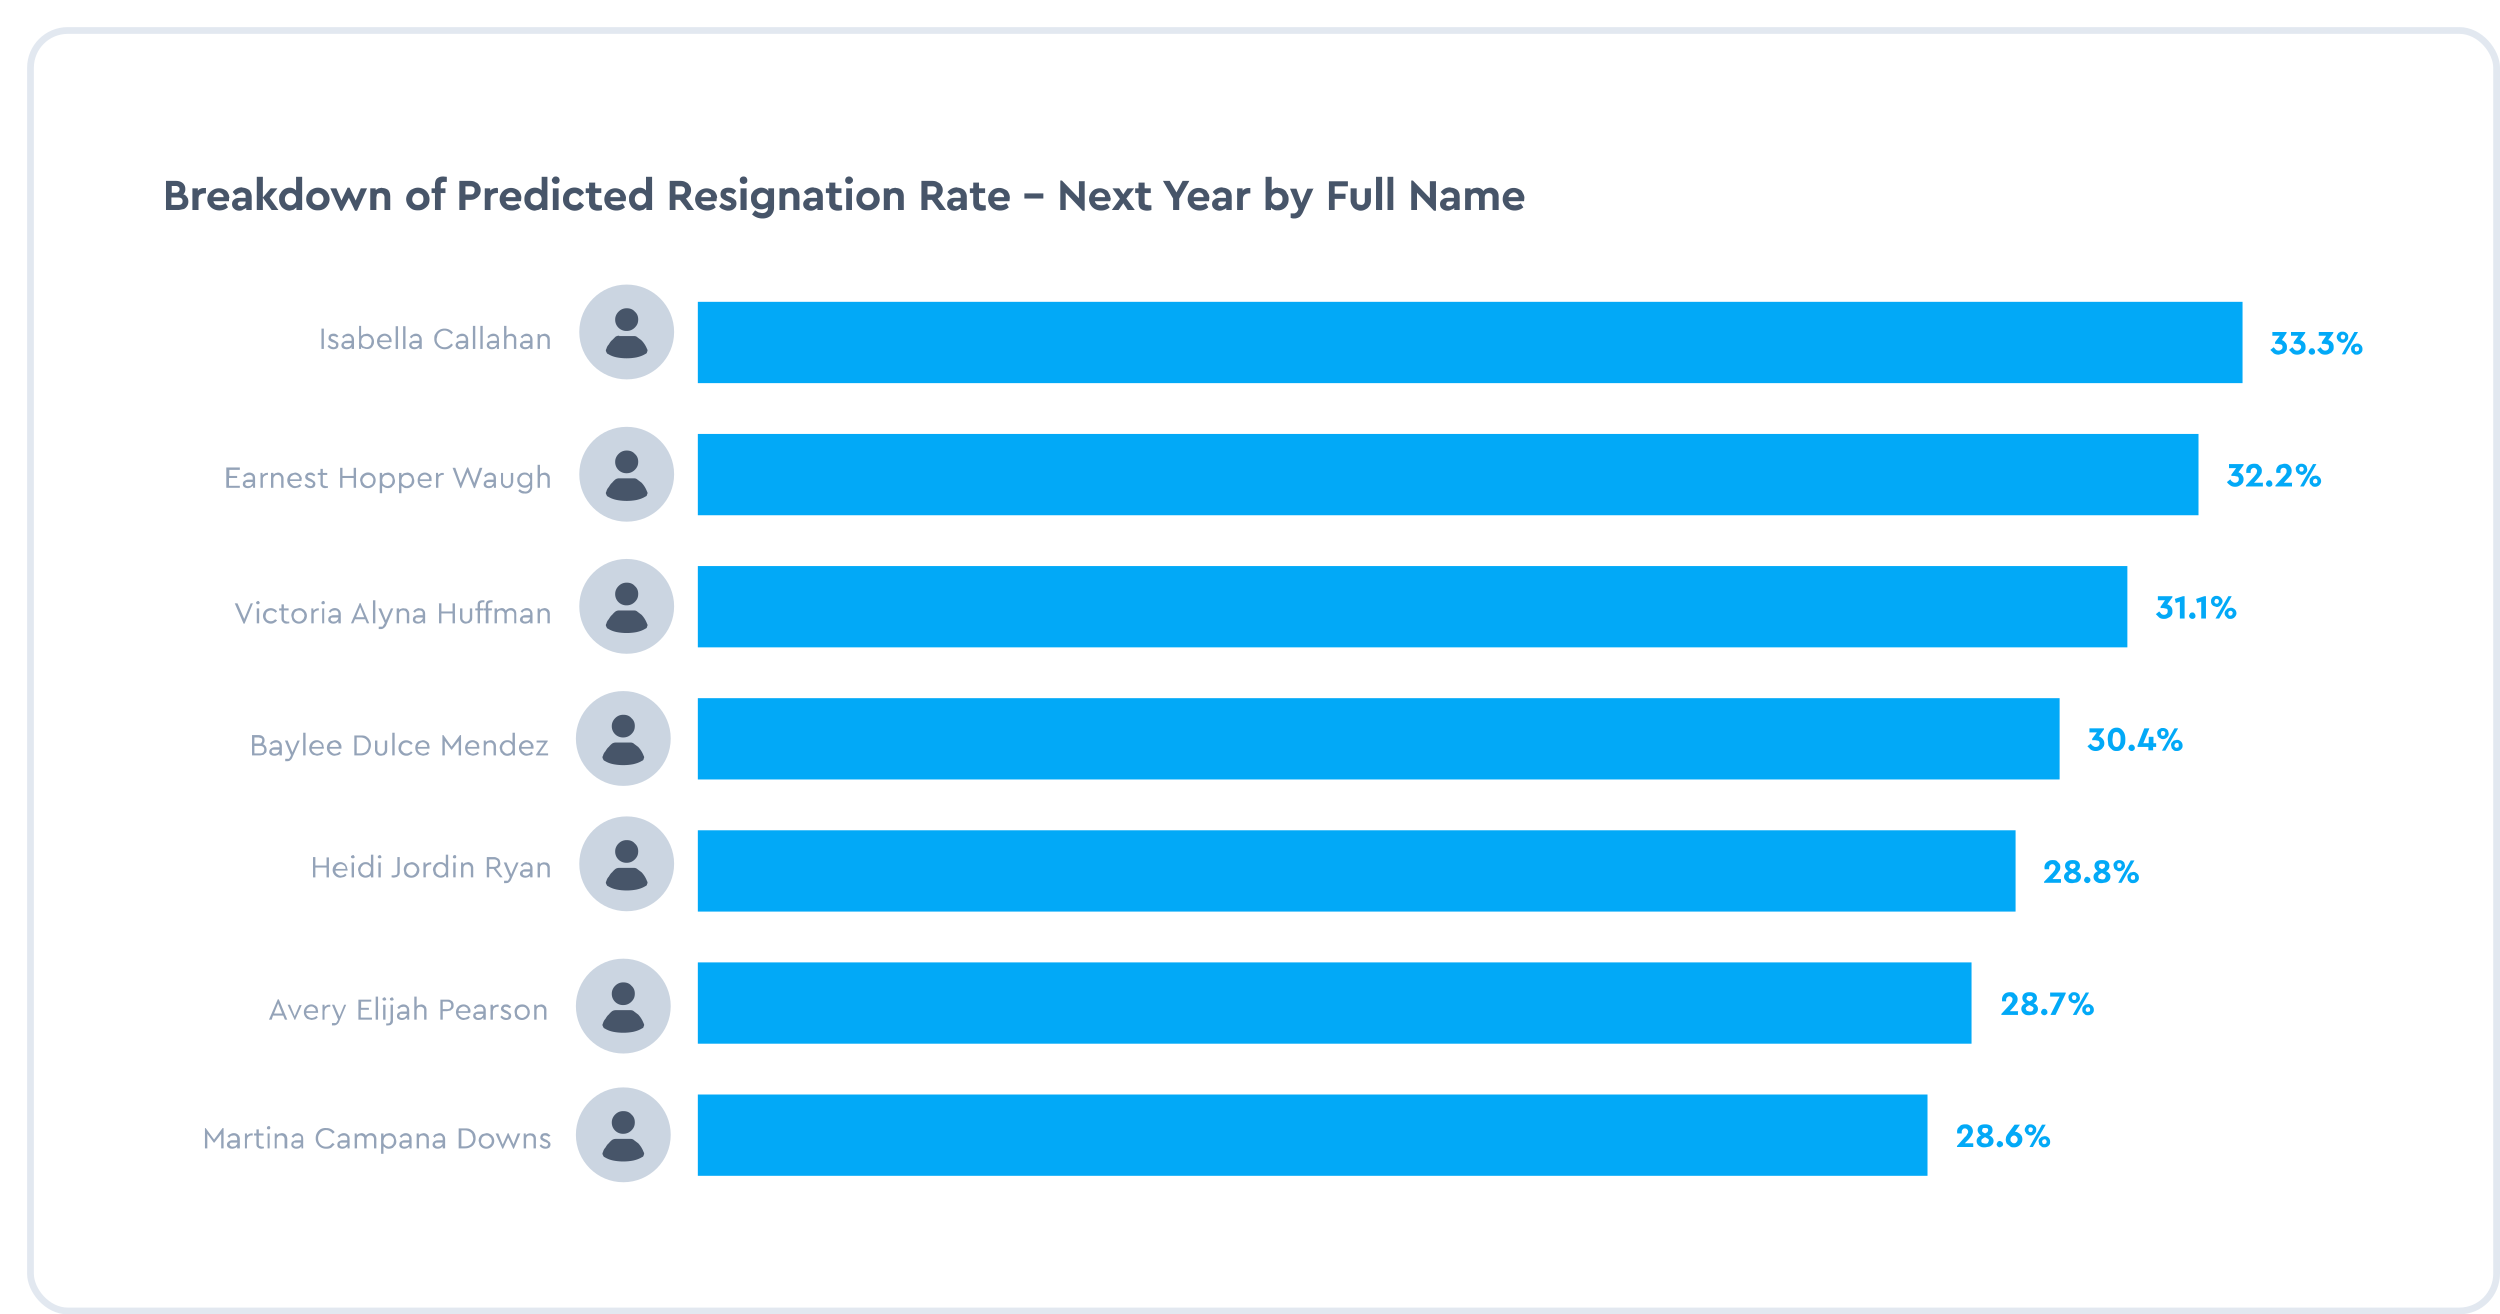 <svg fill="none" xmlns="http://www.w3.org/2000/svg" viewBox="0 0 738 388"><g filter="url(#a)"><rect x="1" y="1" width="728" height="378" rx="11" fill="#fff" stroke="#E2E8F0" stroke-width="2"/><path fill="#02A9F7" d="M198 81.1H654V105.1H198z"/><path d="M665.6 92.4c.4.1.8.4 1 .7.4.4.5.8.5 1.3s0 .9-.3 1.2c-.2.4-.5.6-.9.8l-1.2.3c-.6 0-1-.1-1.5-.4l-1-1 1-.8.6.7c.2.2.5.3.8.3.4 0 .6-.1.8-.3.3-.2.4-.4.4-.8 0-.3-.1-.5-.4-.7l-1-.2h-.8V93l1.4-1.9h-2.2V90h4.2v.3l-1.4 2.1Zm5.4 0c.5.1.9.4 1.2.7.3.4.4.8.4 1.3s0 .9-.3 1.2c-.2.4-.5.6-.9.8-.4.2-.8.3-1.3.3s-1-.1-1.4-.4l-1-1 1-.8.6.7c.2.2.5.3.8.3.3 0 .6-.1.8-.3.2-.2.4-.4.4-.8 0-.3-.2-.5-.4-.7l-1-.2h-.8V93l1.4-1.9h-2.2V90h4.2v.3l-1.5 2.1Zm3.5 4.3a1 1 0 0 1-1-1l.3-.6c.2-.2.4-.3.7-.3.3 0 .5.1.6.3.2.2.3.4.3.7 0 .2 0 .5-.2.6-.2.2-.4.3-.7.3Zm4.8-4.3c.5.1.9.4 1.2.7.3.4.4.8.4 1.3s0 .9-.3 1.2c-.2.4-.5.6-1 .8-.3.2-.7.3-1.2.3s-1-.1-1.4-.4l-1-1 1-.8.6.7c.2.2.5.3.8.3.3 0 .6-.1.8-.3.2-.2.3-.4.3-.8 0-.3 0-.5-.3-.7l-1-.2h-.8V93l1.3-1.9h-2.2V90h4.3v.3l-1.5 2.1Zm4.2.8c-.3 0-.6-.1-.8-.3-.3-.1-.5-.3-.6-.6-.2-.2-.3-.5-.3-.8 0-.3.1-.6.3-.8.1-.3.3-.5.6-.6.2-.2.5-.2.8-.2a1.7 1.7 0 0 1 1.5.8c.2.2.2.5.2.8 0 .3 0 .6-.2.8a1.7 1.7 0 0 1-1.5.9ZM687 90h1.1l-3.8 6.6h-1l3.7-6.6Zm-3.3 2.2c.1 0 .3 0 .4-.2l.2-.5c0-.2 0-.4-.2-.5a.6.6 0 0 0-.4-.2c-.2 0-.4 0-.5.2-.2.1-.2.3-.2.5s0 .4.2.5c0 .2.3.2.5.2Zm4 4.5c-.3 0-.6 0-.8-.2l-.7-.6-.2-.9.2-.8.7-.6.8-.2c.3 0 .6 0 .9.2a1.6 1.6 0 0 1 .8 1.4c0 .4 0 .6-.2.9a1.7 1.7 0 0 1-1.5.8Zm0-1 .5-.1.2-.6c0-.2 0-.3-.2-.5a.6.6 0 0 0-.5-.2l-.5.2-.1.5.1.6.5.2Z" fill="#02A9F7"/><path fill="#02A9F7" d="M198 120.1H641V144.1H198z"/><path d="M652.7 131.4c.5.1.8.4 1.1.7.3.4.5.8.5 1.3s-.1.9-.3 1.2c-.3.4-.6.6-1 .8-.3.2-.7.3-1.2.3s-1-.1-1.4-.4c-.4-.3-.8-.6-1-1l1-.8c.1.3.4.6.6.7.2.2.5.3.8.3.3 0 .6-.1.8-.3.2-.2.3-.4.3-.8 0-.3-.1-.5-.3-.7l-1-.2h-.9v-.4l1.4-1.9H650V129h4.3v.3l-1.5 2.1Zm7.3 3v1.2H655v-.3l2.4-2.6.7-.9.2-.7c0-.3-.1-.5-.3-.7a.9.9 0 0 0-.6-.3c-.3 0-.5.1-.7.3a1 1 0 0 0-.3.7v.5h-1.3v-.6a2.1 2.1 0 0 1 1-1.8c.4-.2.8-.3 1.3-.3.4 0 .8 0 1.2.2l.8.8c.2.3.3.7.3 1 0 .5-.1 1-.4 1.3a9 9 0 0 1-1 1.3l-.9 1h2.5Zm1.9 1.3a1 1 0 0 1-1-1l.3-.6c.2-.2.4-.3.7-.3.3 0 .5.1.6.3.2.2.3.4.3.7 0 .2 0 .5-.2.6-.2.2-.4.3-.7.3Zm6.7-1.3v1.2h-4.9v-.3l2.4-2.6c.3-.3.6-.6.7-.9.2-.2.2-.5.2-.7 0-.3 0-.5-.2-.7a.9.9 0 0 0-.7-.3c-.3 0-.5.1-.7.3a1 1 0 0 0-.2.7v.5H664a2.2 2.2 0 0 1 .2-1.6c.2-.3.4-.6.8-.8l1.2-.3c.5 0 .9 0 1.2.2.4.2.6.5.8.8.2.3.3.7.3 1 0 .5-.1 1-.3 1.3a9 9 0 0 1-1.1 1.3l-.9 1h2.5Zm2.8-2.2-.9-.3-.6-.6-.2-.8c0-.3 0-.6.2-.8l.6-.6c.3-.2.6-.2.9-.2a1.7 1.7 0 0 1 1.5.8l.2.8c0 .3 0 .6-.2.8a1.7 1.7 0 0 1-1.5.9Zm3.4-3.2h1l-3.7 6.6H671l3.8-6.6Zm-3.4 2.2c.2 0 .4 0 .5-.2l.2-.5-.2-.5a.6.6 0 0 0-.5-.2c-.2 0-.4 0-.5.2l-.2.5.2.5c.1.2.3.2.5.2Zm4 4.5c-.2 0-.5 0-.8-.2l-.6-.6c-.2-.3-.2-.5-.2-.9 0-.3 0-.5.2-.8l.6-.6.9-.2c.3 0 .6 0 .8.2a1.6 1.6 0 0 1 .9 1.4c0 .4-.1.6-.3.9a1.7 1.7 0 0 1-1.4.8Zm0-1 .5-.1c.2-.2.2-.3.2-.6 0-.2 0-.3-.2-.5a.6.6 0 0 0-.4-.2l-.5.2-.2.5c0 .3 0 .4.2.6l.5.2Z" fill="#02A9F7"/><path fill="#02A9F7" d="M198 159.1H620V183.1H198z"/><path d="M631.7 170.4c.5.1.9.4 1.2.7.3.4.4.8.4 1.3s0 .9-.3 1.2c-.2.4-.5.6-1 .8-.3.2-.7.3-1.2.3s-1-.1-1.4-.4l-1-1 1-.8.6.7c.2.2.5.3.8.3.3 0 .6-.1.8-.3.2-.2.3-.4.3-.8 0-.3 0-.5-.3-.7l-1-.2h-.8v-.4l1.3-1.9H629V168h4.3v.3l-1.5 2.1Zm5.2-2.4v6.6h-1.4v-5l-1.2.4-.3-1.2 2.4-.8h.5Zm2.3 6.7a1 1 0 0 1-1-1l.3-.6c.2-.2.4-.3.7-.3.3 0 .5.1.6.3.2.2.3.4.3.7 0 .2 0 .5-.2.6-.2.2-.4.3-.7.3Zm4-6.7v6.6h-1.4v-5l-1.2.4-.3-1.2 2.4-.8h.5Zm3.2 3.2-.9-.3c-.2-.1-.5-.3-.6-.6-.2-.2-.2-.5-.2-.8 0-.3 0-.6.2-.8.1-.3.4-.5.6-.6.3-.2.6-.2.9-.2a1.7 1.7 0 0 1 1.4.8c.2.2.3.5.3.8 0 .3-.1.6-.3.8a1.7 1.7 0 0 1-1.4.9Zm3.4-3.2h1l-3.7 6.6H646l3.8-6.6Zm-3.4 2.2c.2 0 .3 0 .4-.2.2-.1.2-.3.2-.5s0-.4-.2-.5a.6.6 0 0 0-.4-.2c-.2 0-.4 0-.5.2l-.2.5c0 .2 0 .4.2.5.1.2.3.2.5.2Zm4 4.5c-.3 0-.5 0-.8-.2l-.6-.6c-.2-.3-.3-.5-.3-.9 0-.3.1-.5.3-.8l.6-.6.8-.2c.4 0 .6 0 .9.2a1.6 1.6 0 0 1 .9 1.4c0 .4-.1.6-.3.9a1.7 1.7 0 0 1-1.5.8Zm0-1 .5-.1.2-.6c0-.2 0-.3-.2-.5a.6.6 0 0 0-.4-.2c-.3 0-.4.1-.5.2-.2.2-.2.3-.2.5 0 .3 0 .4.2.6 0 0 .2.2.5.2Z" fill="#02A9F7"/><path fill="#02A9F7" d="M198 198.1H600V222.1H198z"/><path d="M611.6 209.4c.4.1.8.4 1.1.7.3.4.5.8.5 1.3s-.1.9-.4 1.2c-.2.4-.5.6-.9.8-.3.2-.8.3-1.2.3-.6 0-1-.1-1.5-.4l-1-1 1-.8c.2.3.4.6.7.7.2.2.4.3.8.3.3 0 .6-.1.8-.3.2-.2.3-.4.3-.8 0-.3-.1-.5-.3-.7l-1-.2h-.9v-.4l1.4-1.9h-2.2V207h4.3v.3l-1.5 2.1Zm5.2 4.3c-.6 0-1-.1-1.4-.5-.4-.3-.7-.7-1-1.2l-.2-1.8c0-1 .2-1.8.7-2.4.4-.6 1-1 2-1 .8 0 1.4.4 1.8 1 .5.6.7 1.4.7 2.4 0 .7 0 1.3-.3 1.8-.2.5-.5 1-.9 1.2-.3.4-.8.5-1.4.5Zm0-1.2c.8 0 1.2-.8 1.2-2.3 0-.7 0-1.2-.3-1.5a1 1 0 0 0-.9-.6 1 1 0 0 0-1 .6l-.2 1.5c0 1.5.4 2.3 1.2 2.3Zm4.5 1.2a1 1 0 0 1-1-1l.3-.6c.2-.2.4-.3.7-.3.2 0 .5.1.6.3.2.2.3.4.3.7 0 .2 0 .5-.3.6-.1.2-.3.3-.6.3Zm7.1-1.2h-.8v1h-1.4v-1H623v-.4l2-5.1h1.5l-1.8 4.4h1.6v-1.9h1.4v1.9h.8v1.1Zm2.1-2.3c-.3 0-.6-.1-.8-.3-.3-.1-.5-.3-.7-.6l-.2-.8c0-.3 0-.6.2-.8.2-.3.4-.5.7-.6.2-.2.5-.2.8-.2a1.7 1.7 0 0 1 1.5.8l.2.8c0 .3 0 .6-.2.8a1.7 1.7 0 0 1-1.5.9Zm3.4-3.2h1.1l-3.8 6.6h-1l3.7-6.6Zm-3.4 2.2c.2 0 .4 0 .5-.2l.2-.5c0-.2 0-.4-.2-.5a.6.6 0 0 0-.5-.2c-.2 0-.3 0-.5.2l-.1.5.1.5c.2.2.3.2.5.2Zm4 4.5c-.2 0-.5 0-.8-.2l-.6-.6-.2-.9c0-.3 0-.5.2-.8l.6-.6.9-.2c.3 0 .6 0 .8.2a1.6 1.6 0 0 1 .9 1.4c0 .4 0 .6-.2.9a1.7 1.7 0 0 1-1.5.8Zm.1-1 .5-.1.1-.6-.1-.5a.6.6 0 0 0-.5-.2l-.5.2-.2.5c0 .3 0 .4.2.6l.5.2Z" fill="#02A9F7"/><path fill="#02A9F7" d="M198 237.1H587V261.1H198z"/><path d="M600.4 251.4v1.2h-5v-.3l2.5-2.6.7-.9.2-.7c0-.3-.1-.5-.3-.7a.9.9 0 0 0-.6-.3c-.3 0-.5.1-.7.3a1 1 0 0 0-.3.7v.5h-1.3a2.2 2.2 0 0 1 .2-1.6c.2-.3.5-.6.9-.8.3-.2.7-.3 1.2-.3.4 0 .8 0 1.2.2l.8.8c.2.3.3.7.3 1 0 .5-.1 1-.4 1.3a9 9 0 0 1-1 1.3l-.9 1h2.5Zm4.6-2.2c.9.3 1.3.9 1.3 1.6 0 .4-.1.7-.3 1a2 2 0 0 1-.9.7l-1.3.2c-.5 0-.9 0-1.3-.2a2 2 0 0 1-.8-.7c-.3-.3-.4-.6-.4-1 0-.7.5-1.3 1.3-1.6-.6-.4-1-1-1-1.6 0-.5.2-1 .7-1.3.4-.3.9-.4 1.5-.4.7 0 1.2.1 1.6.4.4.3.6.8.6 1.3 0 .7-.3 1.2-1 1.6Zm-1.2-2.2a1 1 0 0 0-.6.1l-.3.6c0 .2 0 .3.2.5l.7.4.7-.4c.2-.2.2-.3.2-.5 0-.3 0-.4-.2-.6a1 1 0 0 0-.7-.1Zm0 4.6c.4 0 .7 0 .9-.2l.3-.6c0-.3-.1-.5-.3-.6l-.9-.5a3 3 0 0 0-.8.5c-.2.1-.3.3-.3.6 0 .2 0 .4.3.6l.8.2Zm4.4 1.1a1 1 0 0 1-1-1l.3-.6c.2-.2.4-.3.7-.3l.6.3c.2.2.3.4.3.7 0 .2-.1.5-.3.6-.1.2-.4.3-.6.3Zm5.5-3.5c.8.3 1.3.9 1.3 1.6 0 .4-.1.7-.3 1a2 2 0 0 1-1 .7l-1.2.2c-.5 0-1 0-1.3-.2a2 2 0 0 1-.9-.7c-.2-.3-.3-.6-.3-1 0-.7.5-1.3 1.3-1.6-.6-.4-1-1-1-1.6 0-.5.2-1 .6-1.3.4-.3 1-.4 1.6-.4.6 0 1.2.1 1.6.4.4.3.6.8.6 1.3 0 .7-.3 1.2-1 1.6Zm-1.2-2.2a1 1 0 0 0-.7.1l-.2.6c0 .2 0 .3.2.5l.7.4.7-.4.2-.5c0-.3 0-.4-.2-.6a1 1 0 0 0-.7-.1Zm0 4.6c.4 0 .6 0 .8-.2l.3-.6c0-.3 0-.5-.2-.6l-.9-.5a3 3 0 0 0-.8.5c-.2.1-.3.3-.3.6 0 .2 0 .4.3.6l.8.2Zm5.1-2.4c-.3 0-.6-.1-.8-.3-.3-.1-.5-.3-.7-.6l-.2-.8c0-.3 0-.6.2-.8.2-.3.4-.5.7-.6.2-.2.5-.2.8-.2a1.7 1.7 0 0 1 1.5.8l.2.8c0 .3 0 .6-.2.8a1.7 1.7 0 0 1-1.5.9Zm3.4-3.2h1.1l-3.8 6.6h-1l3.7-6.6Zm-3.4 2.2c.2 0 .4 0 .5-.2l.2-.5c0-.2 0-.4-.2-.5a.6.6 0 0 0-.5-.2c-.2 0-.3 0-.5.2l-.1.5.1.5c.2.2.3.2.5.2Zm4 4.5c-.2 0-.5 0-.8-.2l-.6-.6-.2-.9c0-.3 0-.5.2-.8l.6-.6.9-.2c.3 0 .6 0 .8.2a1.6 1.6 0 0 1 .9 1.4c0 .4 0 .6-.2.9a1.7 1.7 0 0 1-1.5.8Zm.1-1 .5-.1.1-.6-.1-.5a.6.6 0 0 0-.5-.2l-.5.2-.2.5c0 .3 0 .4.2.6l.5.2Z" fill="#02A9F7"/><path fill="#02A9F7" d="M198 276.1H574V300.1H198z"/><path d="M587.7 290.4v1.2h-4.9v-.3l2.4-2.6.7-.9.2-.7c0-.3 0-.5-.3-.7a.9.9 0 0 0-.6-.3c-.3 0-.5.1-.7.3a1 1 0 0 0-.3.7v.5H583v-.6a2.1 2.1 0 0 1 1-1.8c.4-.2.8-.3 1.3-.3.4 0 .8 0 1.2.2l.8.8c.2.3.3.7.3 1 0 .5-.1 1-.4 1.3a9 9 0 0 1-1 1.3l-.9 1h2.5Zm4.6-2.2c.9.3 1.3.9 1.3 1.6 0 .4-.1.7-.3 1a2 2 0 0 1-.9.7l-1.3.2c-.4 0-.9 0-1.3-.2a2 2 0 0 1-.8-.7c-.2-.3-.3-.6-.3-1 0-.7.4-1.3 1.3-1.6-.7-.4-1-1-1-1.6 0-.5.2-1 .6-1.3.4-.3.9-.4 1.5-.4.7 0 1.2.1 1.6.4.4.3.6.8.6 1.3 0 .7-.3 1.2-1 1.6Zm-1.2-2.2a1 1 0 0 0-.6.1l-.3.6c0 .2 0 .3.2.5l.7.4.7-.4c.2-.2.3-.3.3-.5 0-.3-.1-.4-.3-.6a1 1 0 0 0-.7-.1Zm0 4.6c.4 0 .7 0 .9-.2l.3-.6c0-.3-.1-.5-.3-.6l-.9-.5a3 3 0 0 0-.8.5c-.2.1-.3.3-.3.6l.3.6.8.2Zm4.4 1.1a1 1 0 0 1-1-1l.3-.6c.2-.2.4-.3.7-.3.2 0 .5.1.6.3.2.2.3.4.3.7 0 .2 0 .5-.3.6-.1.2-.4.3-.6.3Zm6.3-6.7v.3l-3 6.3h-1.5l2.7-5.4h-2.8V285h4.6Zm2.5 3.2-.9-.3-.6-.6-.2-.8c0-.3 0-.6.2-.8l.6-.6c.3-.2.6-.2.9-.2a1.7 1.7 0 0 1 1.5.8l.2.8c0 .3 0 .6-.2.8a1.7 1.7 0 0 1-1.5.9Zm3.4-3.2h1l-3.7 6.6h-1.1l3.8-6.6Zm-3.4 2.2c.2 0 .4 0 .5-.2l.2-.5-.2-.5a.6.6 0 0 0-.5-.2c-.2 0-.4 0-.5.2l-.2.5.2.5c.1.2.3.2.5.2Zm4 4.5c-.2 0-.5 0-.8-.2l-.6-.6c-.2-.3-.2-.5-.2-.9 0-.3 0-.5.2-.8l.6-.6.9-.2c.3 0 .6 0 .8.2a1.6 1.6 0 0 1 .9 1.4c0 .4 0 .6-.2.9a1.7 1.7 0 0 1-1.5.8Zm0-1 .5-.1c.2-.2.2-.3.2-.6 0-.2 0-.3-.2-.5a.6.6 0 0 0-.4-.2l-.5.2-.2.5c0 .3 0 .4.2.6l.5.2Z" fill="#02A9F7"/><path fill="#02A9F7" d="M198 315.1H561V339.1H198z"/><path d="M574.5 329.4v1.2h-4.8v-.3l2.3-2.6c.4-.3.6-.6.7-.9.2-.2.3-.5.3-.7 0-.3-.1-.5-.3-.7a.9.9 0 0 0-.7-.3c-.2 0-.5.1-.6.3a1 1 0 0 0-.3.7v.5h-1.3a2.2 2.2 0 0 1 .2-1.6l.8-.8c.4-.2.8-.3 1.3-.3.4 0 .8 0 1.1.2a2 2 0 0 1 1.2 1.9c0 .4-.2.8-.4 1.2a9 9 0 0 1-1 1.3l-1 1h2.5Zm4.7-2.2c.8.3 1.3.9 1.3 1.6 0 .4-.1.7-.3 1a2 2 0 0 1-1 .7l-1.2.2c-.5 0-1 0-1.3-.2a2 2 0 0 1-.9-.7c-.2-.3-.3-.6-.3-1 0-.7.5-1.3 1.3-1.6-.6-.4-1-1-1-1.6 0-.5.2-1 .6-1.3.4-.3 1-.4 1.6-.4.6 0 1.2.1 1.6.4.4.3.6.8.6 1.3 0 .7-.3 1.2-1 1.6ZM578 325a1 1 0 0 0-.7.1l-.2.6c0 .2 0 .3.2.5l.7.4.7-.4.2-.5c0-.3 0-.4-.2-.6a1 1 0 0 0-.7-.1Zm0 4.6c.4 0 .6 0 .8-.2l.3-.6c0-.3 0-.5-.2-.6l-.9-.5a3 3 0 0 0-.8.5c-.2.1-.3.3-.3.6 0 .2 0 .4.3.6l.8.2Zm4.4 1.1a1 1 0 0 1-1-1l.3-.6c.2-.2.4-.3.7-.3l.6.3c.2.2.3.4.3.7 0 .2-.1.5-.3.6l-.6.3Zm4.4-4.6c.4 0 .7.1 1 .3.4.2.7.5.9.8.2.3.3.7.3 1.1 0 .5-.1.9-.4 1.3a2.4 2.4 0 0 1-2 1.1c-.5 0-.9 0-1.2-.3l-1-.8c-.2-.4-.3-.8-.3-1.3l.1-.7.3-.6.5-.7 1.7-2.3h1.6l-1.5 2.1Zm-.2 3.4c.3 0 .5-.1.7-.4.2-.2.3-.4.3-.8a1 1 0 0 0-.3-.7 1 1 0 0 0-.7-.4 1 1 0 0 0-.8.4 1 1 0 0 0-.3.7c0 .4 0 .6.3.8.2.3.4.4.8.4Zm4.8-2.3c-.3 0-.6-.1-.8-.3-.3-.1-.5-.3-.6-.6-.2-.2-.3-.5-.3-.8 0-.3.1-.6.3-.8.1-.3.3-.5.6-.6.2-.2.5-.2.8-.2a1.7 1.7 0 0 1 1.5.8c.2.2.2.5.2.8 0 .3 0 .6-.2.8a1.7 1.7 0 0 1-1.5.9Zm3.4-3.2h1.1l-3.8 6.6h-1l3.7-6.6Zm-3.4 2.2c.2 0 .4 0 .5-.2l.2-.5c0-.2 0-.4-.2-.5a.6.6 0 0 0-.5-.2c-.2 0-.3 0-.4.2-.2.1-.2.3-.2.5s0 .4.2.5c0 .2.2.2.4.2Zm4.1 4.5c-.3 0-.6 0-.8-.2l-.7-.6-.2-.9c0-.3 0-.5.2-.8l.7-.6.8-.2c.3 0 .6 0 .9.2a1.6 1.6 0 0 1 .8 1.4c0 .4 0 .6-.2.9a1.7 1.7 0 0 1-1.5.8Zm0-1 .5-.1.2-.6-.2-.5a.6.6 0 0 0-.5-.2l-.5.2-.2.5.2.6.5.2Z" fill="#02A9F7"/><path d="M86.9 89h.7v6h-.7v-6Zm3.5 6.1a2 2 0 0 1-1.7-.9l.4-.4.6.5.7.2c.2 0 .4 0 .6-.2.2-.1.2-.3.2-.5l-.1-.4-.6-.3-.5-.1-.8-.5a1 1 0 0 1-.2-.8c0-.3.1-.6.4-.9.3-.2.6-.3 1-.3.3 0 .6 0 .9.2l.6.5-.4.4-.5-.3-.6-.1a1 1 0 0 0-.5.1c-.2.1-.2.2-.2.4l.1.3.6.3.4.2.9.6c.2.2.2.4.2.7 0 .4-.1.7-.4 1-.3.2-.7.3-1.1.3Zm4.4-4.6c.5 0 .9.2 1.2.5.3.3.5.7.5 1.3V95h-.7v-.6c-.1.2-.3.4-.6.5a2 2 0 0 1-.8.2c-.5 0-.9-.1-1.2-.3a1 1 0 0 1-.4-1c0-.3.2-.6.5-.8.2-.2.6-.4 1.1-.4h1.4v-.3c0-.4-.1-.7-.3-.9a1 1 0 0 0-.8-.2l-.7.1a2 2 0 0 0-.6.6l-.4-.4c.2-.3.4-.6.8-.7.3-.2.6-.3 1-.3Zm-.4 4 .7-.1.5-.5.2-.6h-2c-.2.2-.3.3-.3.5 0 .3.1.4.3.5.2.2.4.2.6.2Zm5.9-4c.4 0 .7.1 1 .3.4.2.7.5.8.9.2.3.3.7.3 1.1 0 .4 0 .8-.3 1.2-.1.3-.4.6-.7.8a2.3 2.3 0 0 1-2 0c-.4 0-.6-.2-.8-.5v.7H98v-6.8h.6v3l.7-.5 1-.2Zm-.1 4a1.5 1.5 0 0 0 1.3-.8l.2-.9c0-.3 0-.6-.2-.8-.1-.3-.3-.5-.6-.6-.2-.2-.5-.2-.7-.2l-.8.1-.6.6-.2 1c0 .3.1.6.3.8 0 .3.3.5.5.6l.8.2Zm7.4-2v.5H104c0 .5.3.8.6 1 .3.3.6.5 1 .5.6 0 1-.2 1.4-.6l.4.4c-.2.3-.5.5-.8.6l-1 .2c-.4 0-.8-.1-1.1-.3a2.3 2.3 0 0 1-1.2-2 2.3 2.3 0 0 1 1.1-2c.4-.2.7-.3 1.2-.3.3 0 .7.1 1 .3.3.1.5.4.7.7.2.3.3.6.3 1Zm-2-1.4c-.4 0-.7.2-1 .4-.3.2-.5.5-.5 1h2.8c0-.5-.2-.8-.4-1-.3-.2-.6-.4-1-.4Zm3.2-2.8h.7V95h-.7v-6.8Zm2.2 0h.7V95h-.7v-6.8Zm3.8 2.2c.5 0 1 .2 1.2.5.3.3.5.7.5 1.3V95h-.7v-.6c-.1.2-.3.4-.6.5a2 2 0 0 1-.8.2c-.5 0-.9-.1-1.1-.3a1 1 0 0 1-.5-1c0-.3.2-.6.5-.8.3-.2.6-.4 1.1-.4h1.4v-.3c0-.4-.1-.7-.3-.9a1 1 0 0 0-.8-.2l-.7.1a2 2 0 0 0-.5.6l-.5-.4c.2-.3.5-.6.8-.7.3-.2.6-.3 1-.3Zm-.3 4 .6-.1.5-.5.2-.6h-2c-.2.2-.3.3-.3.5 0 .3.1.4.3.5.2.2.4.2.7.2Zm8.7.6a3 3 0 0 1-2.6-1.5 3 3 0 0 1-.4-1.6c0-.5 0-1 .4-1.5a3 3 0 0 1 2.7-1.5 3 3 0 0 1 2.4 1.2l-.5.5c-.2-.4-.5-.6-.9-.8-.3-.2-.6-.3-1-.3a2.3 2.3 0 0 0-2.1 1.2l-.3 1.2c0 .5 0 .9.3 1.3a2.3 2.3 0 0 0 2 1.2c.5 0 .8-.1 1.1-.3.4-.2.7-.5.9-.8l.5.4c-.2.4-.6.7-1 1a3 3 0 0 1-1.5.3Zm5.2-4.6c.6 0 1 .2 1.3.5.3.3.5.7.5 1.3V95h-.7v-.6l-.6.5a2 2 0 0 1-.9.2c-.4 0-.8-.1-1-.3a1 1 0 0 1-.5-1c0-.3.2-.6.4-.8.3-.2.7-.4 1.2-.4h1.4v-.3c0-.4-.1-.7-.3-.9a1 1 0 0 0-.8-.2l-.7.1a2 2 0 0 0-.6.6l-.4-.4c.2-.3.4-.6.7-.7.3-.2.7-.3 1-.3Zm-.3 4 .7-.1.5-.5.2-.6h-2c-.2.2-.3.3-.3.5 0 .3.1.4.3.5.2.2.4.2.6.2Zm3.5-6.3h.7V95h-.7v-6.8Zm2.2 0h.7V95h-.7v-6.8Zm3.8 2.3c.6 0 1 .2 1.3.5.3.3.4.7.4 1.3V95h-.6v-.6l-.6.5a2 2 0 0 1-.9.2c-.4 0-.8-.1-1-.3a1 1 0 0 1-.5-1c0-.3.1-.6.4-.8.3-.2.7-.4 1.2-.4h1.4v-.3c0-.4-.1-.7-.3-.9a1 1 0 0 0-.8-.2l-.7.1a2 2 0 0 0-.6.6l-.4-.4c.2-.3.4-.6.7-.7.3-.2.7-.3 1-.3Zm-.3 4 .7-.1.5-.5.2-.6H136.6l-.2.5c0 .3 0 .4.3.5.1.2.4.2.6.2Zm5.5-4c.5 0 1 .2 1.2.5.3.3.4.7.4 1.2V95h-.7v-2.7c0-.3 0-.6-.2-.8a1 1 0 0 0-.8-.3c-.4 0-.7 0-.9.3-.2.2-.3.5-.3.8V95h-.7v-6.8h.7v3c.2-.3.3-.4.6-.5l.7-.2Zm4.7 0c.5 0 1 .2 1.2.5.3.3.5.7.5 1.3V95h-.7v-.6c-.1.2-.3.4-.6.5a2 2 0 0 1-.8.2c-.5 0-.8-.1-1.1-.3a1 1 0 0 1-.5-1c0-.3.2-.6.5-.8.3-.2.6-.4 1.1-.4h1.4v-.3c0-.4 0-.7-.3-.9a1 1 0 0 0-.8-.2l-.7.1a2 2 0 0 0-.5.6l-.5-.4c.2-.3.5-.6.8-.7.3-.2.6-.3 1-.3Zm-.3 4 .6-.1.5-.5.2-.6h-2c-.2.2-.2.3-.2.5 0 .3 0 .4.2.5.2.2.4.2.7.2Zm5.5-4c.5 0 .9.2 1.2.5.3.3.4.7.4 1.2V95h-.7v-2.7c0-.3-.1-.6-.3-.8a1 1 0 0 0-.8-.3c-.3 0-.6 0-.8.3-.2.2-.3.5-.3.8V95h-.7v-4.4h.6v.5l.6-.4.8-.2Z" fill="#94A3B8"/><circle cx="177" cy="90" r="14" fill="#CBD5E1"/><mask id="b" style="mask-type:alpha" maskUnits="userSpaceOnUse" x="164" y="77" width="26" height="26"><circle cx="177" cy="90" r="12.8" fill="#CCEEFD"/></mask><g mask="url(#b)"><path d="M177 83c1 0 1.8.3 2.4 1 .7.6 1 1.4 1 2.3 0 1-.3 1.7-1 2.4-.6.6-1.4 1-2.4 1a3.3 3.3 0 0 1-3.4-3.4c0-.9.4-1.7 1-2.3.7-.7 1.5-1 2.4-1Zm-2.2 8.2h4.4c.3 0 .7.1 1 .4l1.2.9A7.8 7.8 0 0 1 183 95c.2.3.2.6 0 .9 0 .3-.2.5-.5.6-.8.5-1.7.8-2.6 1a15.6 15.6 0 0 1-5.8 0c-1-.2-1.8-.5-2.6-1-.2 0-.4-.3-.5-.6-.2-.3-.2-.6 0-.9.1-.4.3-.9.7-1.3.3-.5.6-1 1-1.3l1-1a2 2 0 0 1 1.1-.3Z" fill="#475569"/></g><path d="M59 130h3.8v.7h-3.1v1.8H62v.6h-2.4v2.3h3.2v.6h-4v-6Zm6.6 1.5c.5 0 1 .2 1.3.5.3.3.4.7.4 1.3v2.7h-.6v-.6l-.7.5a2 2 0 0 1-.8.2c-.5 0-.8-.1-1.1-.3a1 1 0 0 1-.4-1c0-.3.1-.6.4-.8.3-.2.7-.4 1.1-.4h1.4v-.3c0-.4 0-.7-.3-.9a1 1 0 0 0-.7-.2l-.7.1a2 2 0 0 0-.6.6l-.5-.4c.2-.3.5-.6.8-.7.3-.2.6-.3 1-.3Zm-.3 4 .7-.1.4-.5c.2-.2.2-.4.2-.6h-2l-.2.5c0 .3 0 .4.2.5.2.2.4.2.7.2Zm5.5-4 .3.1v.6H71c-.3 0-.5 0-.7.2-.2 0-.4.2-.5.4-.2.2-.2.4-.2.7v2.5h-.7v-4.4h.6v.6l.6-.4c.3-.2.5-.2.8-.2Zm3.2 0c.6 0 1 .2 1.2.5.3.3.5.7.5 1.2v2.8H75v-2.7c0-.3-.1-.6-.3-.8a1 1 0 0 0-.8-.3c-.3 0-.6 0-.8.3-.2.2-.4.5-.4.8v2.7H72v-4.4h.7v.5l.6-.4.7-.2Zm7 2v.5h-3.4c0 .5.2.8.5 1 .3.3.6.5 1 .5.6 0 1-.2 1.4-.6l.4.4c-.2.3-.5.5-.8.6l-1 .2c-.4 0-.8-.1-1.1-.3a2.3 2.3 0 0 1-1.2-2 2.3 2.3 0 0 1 1.1-2l1.2-.3c.3 0 .7.1 1 .3.3.1.5.4.7.7.2.3.3.6.3 1Zm-2-1.4c-.3 0-.6.2-.9.4-.3.2-.4.5-.5 1h2.8c0-.5-.2-.8-.4-1-.3-.2-.6-.4-1-.4Zm4.6 4a2 2 0 0 1-1.7-.9l.4-.4.6.5.7.2c.2 0 .4 0 .6-.2l.2-.5c0-.1 0-.3-.2-.4l-.6-.3-.4-.1-.8-.5a1 1 0 0 1-.3-.8c0-.3.2-.6.5-.9.2-.2.6-.3 1-.3.3 0 .6 0 .8.2l.7.5-.4.4-.5-.3-.6-.1a1 1 0 0 0-.6.1l-.2.4.2.3.6.3.4.2.8.6c.2.2.3.4.3.7 0 .4-.1.7-.4 1-.3.2-.7.3-1.1.3Zm4.6-.6h.6v.5l-.8.1c-.4 0-.8-.1-1-.4-.3-.2-.4-.5-.4-1v-2.5h-.8v-.6h.8v-1.2h.7v1.2h1.3v.6h-1.3v2.4c0 .3 0 .6.2.7l.7.2Zm4.2-5.4h.7v2.4h3.3v-2.4h.7v5.9h-.7v-2.9h-3.3v2.9h-.7v-6Zm8.2 6a2.2 2.2 0 0 1-2-1.1l-.3-1.2a2.2 2.2 0 0 1 1.2-2 2.2 2.2 0 0 1 2.3 0 2.3 2.3 0 0 1 1.1 2 2.3 2.3 0 0 1-2.3 2.3Zm0-.6c.3 0 .6-.1.8-.3.3-.1.5-.3.6-.5l.2-.9c0-.3 0-.6-.2-.8-.1-.3-.3-.5-.6-.6-.2-.2-.5-.2-.8-.2a1.5 1.5 0 0 0-1.3.8c-.2.2-.3.5-.3.8 0 .3.1.6.3.8a1.6 1.6 0 0 0 1.3.9Zm5.9-4c.4 0 .7.1 1 .3.4.2.7.5.8.8l.3 1.2c0 .4 0 .8-.3 1.2l-.7.8a2.3 2.3 0 0 1-2 .1l-.8-.5v2.2h-.7v-6h.7v.7l.7-.6 1-.2Zm-.1 4 .7-.2.6-.6.2-.9c0-.3 0-.6-.2-.8-.1-.3-.3-.5-.6-.6-.2-.2-.5-.2-.7-.2l-.8.1-.6.6-.2.9.2 1 .6.5.8.2Zm5.7-4a2 2 0 0 1 1.9 1.1l.3 1.2c0 .4 0 .8-.3 1.2-.2.3-.4.6-.8.8-.3.2-.7.3-1 .3-.4 0-.7 0-1-.2l-.7-.5v2.2h-.7v-6h.7v.7l.7-.6 1-.2Zm0 4 .7-.2.6-.6.2-.9c0-.3 0-.6-.2-.8-.1-.3-.3-.5-.6-.6-.2-.2-.5-.2-.8-.2l-.7.1-.6.6-.2.9c0 .4 0 .7.2 1l.6.5.7.2Zm7.3-2v.5h-3.5c0 .5.2.8.5 1 .3.3.7.5 1.1.5.5 0 1-.2 1.4-.6l.4.4c-.2.3-.5.5-.8.6l-1 .2-1.2-.3a2.3 2.3 0 0 1-1-2 2.3 2.3 0 0 1 1-2c.4-.2.7-.3 1.1-.3.4 0 .8.1 1 .3.4.1.6.4.8.7.2.3.2.6.2 1Zm-2-1.4c-.3 0-.7.2-1 .4-.2.2-.4.5-.4 1h2.7c0-.5-.1-.8-.4-1-.2-.2-.5-.4-.9-.4Zm5.3-.5h.3v.6h-.3c-.2 0-.4 0-.7.2-.2 0-.3.2-.5.4l-.1.7v2.5h-.7v-4.4h.6v.6l.6-.4c.2-.2.5-.2.8-.2Zm11.7-1.5-2.2 6h-.3l-1.9-4.7-1.9 4.7h-.2l-2.3-6h.8l1.6 4.5 1.9-4.6h.3l1.8 4.6 1.6-4.5h.8Zm2.3 1.4c.5 0 1 .2 1.3.5.3.3.4.7.4 1.3v2.7h-.6v-.6l-.6.5a2 2 0 0 1-.9.2c-.4 0-.8-.1-1.1-.3a1 1 0 0 1-.4-1c0-.3.1-.6.4-.8.3-.2.7-.4 1.2-.4h1.3v-.3c0-.4 0-.7-.3-.9a1 1 0 0 0-.7-.2l-.7.1a2 2 0 0 0-.6.6l-.5-.4c.2-.3.5-.6.8-.7.3-.2.7-.3 1-.3Zm-.3 4 .7-.1.4-.5c.2-.2.2-.4.2-.6h-2l-.2.5c0 .3 0 .4.2.5.2.2.4.2.7.2Zm5.3.6a1.7 1.7 0 0 1-1.8-1.8v-2.7h.6v2.7c0 .4.1.6.4.8.2.3.4.4.8.4.3 0 .5-.1.8-.4.2-.2.3-.5.3-.8v-2.7h.7v2.7l-.3 1-.6.6-1 .2Zm7.4-4.5v4a2 2 0 0 1-.5 1.5 2 2 0 0 1-1.6.6c-.4 0-.8 0-1.2-.2a3 3 0 0 1-.8-.6l.4-.5.7.5.9.2c.5 0 .8-.1 1-.4.3-.3.5-.6.5-1v-.5l-.7.6a2.3 2.3 0 0 1-2-.1 2 2 0 0 1-.8-.8c-.2-.4-.3-.7-.3-1.2 0-.4 0-.8.3-1 .1-.4.4-.7.7-.9.4-.2.7-.3 1.1-.3.4 0 .7 0 1 .2l.7.6v-.7h.6Zm-2.2 3.7c.3 0 .6 0 .8-.2.2 0 .4-.2.5-.5.2-.2.3-.5.3-.9 0-.3-.1-.6-.3-.8 0-.3-.3-.4-.5-.6a1.7 1.7 0 0 0-1.6 0l-.5.6c-.2.3-.2.5-.2.8 0 .4 0 .6.2.9l.5.5c.3.2.5.2.8.2Zm5.8-3.8c.5 0 .9.2 1.2.5.3.3.4.7.4 1.2v2.8h-.7v-2.7c0-.3-.1-.6-.3-.8a1 1 0 0 0-.8-.3c-.3 0-.6 0-.8.3-.2.2-.3.5-.3.8v2.7h-.7v-6.8h.7v3c.1-.3.3-.4.5-.5l.8-.2Z" fill="#94A3B8"/><circle cx="177" cy="132" r="14" fill="#CBD5E1"/><mask id="c" style="mask-type:alpha" maskUnits="userSpaceOnUse" x="164" y="119" width="26" height="26"><circle cx="177" cy="132" r="12.8" fill="#CCEEFD"/></mask><g mask="url(#c)"><path d="M177 125c1 0 1.8.3 2.4 1 .7.6 1 1.4 1 2.3 0 1-.3 1.7-1 2.4-.6.6-1.4 1-2.4 1a3.3 3.3 0 0 1-3.4-3.4c0-.9.4-1.7 1-2.3.7-.7 1.5-1 2.4-1Zm-2.2 8.2h4.4c.3 0 .7.1 1 .4l1.2.9a7.8 7.8 0 0 1 1.6 2.6c.2.3.2.6 0 .9 0 .3-.2.5-.5.6-.8.5-1.7.8-2.6 1a15.7 15.7 0 0 1-5.8 0c-1-.2-1.8-.5-2.6-1-.2 0-.4-.3-.5-.6-.2-.3-.2-.6 0-.9.1-.4.3-.9.7-1.3.3-.5.6-1 1-1.3a6 6 0 0 1 1-1 2 2 0 0 1 1.1-.3Z" fill="#475569"/></g><path d="m66.7 170-2.5 6.1h-.3l-2.6-6h.8l2 4.6 1.9-4.6h.7Zm1 1.6h.8v4.4h-.7v-4.4Zm.4-1.2-.3-.1a.5.5 0 0 1-.2-.4s0-.2.2-.3l.3-.2c.2 0 .3 0 .4.2l.2.3-.2.4-.4.1Zm3.9 5.7a2.3 2.3 0 0 1-1.2-4.3 2.3 2.3 0 0 1 2.2 0c.3.1.6.4.8.7l-.5.4a1.6 1.6 0 0 0-2.1-.5c-.3.1-.5.3-.6.6l-.2.8c0 .3 0 .6.2.8.1.3.3.5.6.6a1.6 1.6 0 0 0 2-.4l.6.3c-.2.3-.5.6-.8.7-.3.2-.6.3-1 .3Zm4.8-.6h.6v.5l-.8.1c-.4 0-.8-.1-1-.4-.3-.2-.5-.5-.5-1v-2.5h-.7v-.6h.7v-1.2h.7v1.2h1.4v.6h-1.4v2.4c0 .3.1.6.3.7l.7.2Zm3.5.6a2.2 2.2 0 0 1-2-1.1l-.3-1.2a2.2 2.2 0 0 1 1.1-2l1.2-.3c.4 0 .8.1 1.1.3a2.3 2.3 0 0 1 1.2 2 2.3 2.3 0 0 1-2.3 2.3Zm0-.6c.3 0 .5-.1.8-.3l.5-.5.3-.9-.2-.8-.6-.6c-.3-.2-.5-.2-.8-.2a1.5 1.5 0 0 0-1.4.8l-.2.8c0 .3 0 .6.2.8a1.6 1.6 0 0 0 1.4.9Zm5.5-4 .3.1v.6H86c-.3 0-.5 0-.7.2-.2 0-.4.2-.5.4-.2.2-.2.4-.2.7v2.5h-.7v-4.4h.6v.6l.6-.4c.3-.2.5-.2.8-.2Zm1.3.1h.6v4.4h-.6v-4.4Zm.3-1.2-.4-.1a.5.5 0 0 1-.1-.4l.1-.3.4-.2c.1 0 .3 0 .4.2l.1.3-.1.4-.4.1Zm3.4 1.1c.6 0 1 .2 1.3.5.3.3.5.7.5 1.3v2.7h-.7v-.6l-.6.5a2 2 0 0 1-.9.2c-.4 0-.8-.1-1-.3a1 1 0 0 1-.5-1c0-.3.1-.6.4-.8.3-.2.7-.4 1.2-.4h1.4v-.3c0-.4-.1-.7-.3-.9a1 1 0 0 0-.8-.2l-.7.1a2 2 0 0 0-.6.6l-.4-.4c.2-.3.4-.6.7-.7.3-.2.7-.3 1-.3Zm-.3 4 .7-.1.5-.5.2-.6h-2c-.2.2-.3.3-.3.5 0 .3.1.4.3.5.1.2.4.2.6.2Zm9.3-.7h-3l-.5 1.2h-.7l2.6-6h.2l2.6 6h-.7l-.5-1.2Zm-1.5-3.6-1.2 3h2.4l-1.2-3Zm3.8-2h.7v6.8h-.7v-6.8Zm6 2.4-2.1 5a2 2 0 0 1-.7.8c-.2.2-.5.3-.8.3h-.7v-.7h1.1l.4-.6.3-.5-1.9-4.3h.8l1.4 3.5 1.5-3.5h.7Zm3 0c.5 0 1 0 1.2.4.3.3.5.7.5 1.2v2.8h-.7v-2.7c0-.3-.1-.6-.3-.8a1 1 0 0 0-.8-.3c-.4 0-.6 0-.9.3-.2.2-.3.5-.3.8v2.7h-.7v-4.4h.7v.5c.1-.2.3-.3.6-.4l.7-.2Zm4.7 0c.5 0 1 0 1.2.4.4.3.5.7.5 1.3v2.7h-.6v-.6l-.7.5a2 2 0 0 1-.8.2c-.5 0-.8-.1-1.1-.3a1 1 0 0 1-.4-1c0-.3.1-.6.4-.8.3-.2.7-.4 1.1-.4h1.4v-.3c0-.4 0-.7-.3-.9a1 1 0 0 0-.7-.2l-.7.1a2 2 0 0 0-.6.6l-.5-.4c.2-.3.5-.6.8-.7.3-.2.6-.3 1-.3Zm-.3 4 .6-.2.5-.5c.2-.2.2-.4.2-.6h-2l-.2.5c0 .3 0 .4.2.5.2.2.4.2.7.2Zm6-5.5h.8v2.4h3.3v-2.4h.7v5.9h-.7v-2.9h-3.3v2.9h-.7v-6Zm8.1 6a1.7 1.7 0 0 1-1.8-1.8v-2.7h.7v2.7c0 .4 0 .6.3.8.2.3.5.4.8.4.3 0 .6-.1.8-.4.2-.2.3-.5.3-.8v-2.7h.7v2.7c0 .3 0 .6-.2 1l-.7.6-.9.2Zm5-6.3a1 1 0 0 0-.7.2c-.2 0-.2.3-.2.6v1h1v.6h-1v3.8h-.7v-3.8h-.7v-.6h.7v-1c0-.5.1-.9.4-1.1.2-.2.6-.3 1-.3h.6v.6h-.4Zm2.4 0a1 1 0 0 0-.6.2c-.2 0-.3.3-.3.6v1h1.1v.6h-1v3.8h-.8v-3.8h-.6v-.6h.6v-1c0-.5.2-.9.4-1.1.3-.2.6-.3 1-.3h.6v.6h-.4Zm5.9 1.7c.5 0 .8.2 1.1.5.3.3.4.7.4 1.2v2.8h-.6v-2.7c0-.3-.1-.6-.3-.8a1 1 0 0 0-.8-.3 1 1 0 0 0-1.1 1.1v2.7h-.7v-2.7c0-.3-.1-.6-.3-.8a1 1 0 0 0-.7-.3 1 1 0 0 0-.9.3c-.2.2-.3.5-.3.8v2.7h-.7v-4.4h.7v.5l.6-.4.7-.2c.3 0 .6 0 .8.2.2.1.4.3.5.6a1.8 1.8 0 0 1 1.6-.8Zm4.6 0c.5 0 1 .2 1.2.5.3.3.5.7.5 1.3v2.7h-.7v-.6c-.1.2-.3.4-.6.5a2 2 0 0 1-.8.2c-.5 0-.8-.1-1.1-.3a1 1 0 0 1-.5-1c0-.3.2-.6.5-.8.3-.2.6-.4 1.1-.4h1.4v-.3c0-.4 0-.7-.3-.9a1 1 0 0 0-.8-.2l-.7.1a2 2 0 0 0-.5.6l-.5-.4c.2-.3.5-.6.8-.7.3-.2.6-.3 1-.3Zm-.3 4 .6-.1.5-.5.2-.6h-2c-.2.2-.2.3-.2.5 0 .3 0 .4.2.5.2.2.4.2.7.2Zm5.5-4c.5 0 .9.2 1.2.5.3.3.4.7.4 1.2v2.8h-.7v-2.7c0-.3-.1-.6-.3-.8a1 1 0 0 0-.8-.3c-.3 0-.6 0-.8.3-.2.2-.3.5-.3.8v2.7h-.7v-4.4h.6v.5l.6-.4.8-.2Z" fill="#94A3B8"/><circle cx="177" cy="171" r="14" fill="#CBD5E1"/><mask id="d" style="mask-type:alpha" maskUnits="userSpaceOnUse" x="164" y="158" width="26" height="26"><circle cx="177" cy="171" r="12.8" fill="#CCEEFD"/></mask><g mask="url(#d)"><path d="M177 164c1 0 1.8.3 2.4 1 .7.6 1 1.4 1 2.3 0 1-.3 1.7-1 2.4-.6.6-1.4 1-2.4 1a3.3 3.3 0 0 1-3.4-3.4c0-.9.4-1.7 1-2.3.7-.7 1.5-1 2.4-1Zm-2.2 8.2h4.4c.3 0 .7.1 1 .4l1.2.9a7.8 7.8 0 0 1 1.6 2.6c.2.3.2.6 0 .9 0 .3-.2.5-.5.6-.8.5-1.7.8-2.6 1a15.7 15.7 0 0 1-5.8 0c-1-.2-1.8-.5-2.6-1-.2 0-.4-.3-.5-.6-.2-.3-.2-.6 0-.9.1-.4.3-.9.7-1.3.3-.5.6-1 1-1.3a6 6 0 0 1 1-1 2 2 0 0 1 1.1-.3Z" fill="#475569"/></g><path d="M69.6 211.7c.3.1.6.3.8.6.2.3.3.6.3 1 0 .3 0 .6-.2.9l-.7.6-1 .2h-2.4v-6h2c.6 0 1 .2 1.3.5.3.3.4.6.4 1a1.4 1.4 0 0 1-.5 1.2Zm-2.5-2v1.8h1.3c.3 0 .6 0 .7-.2.2-.2.3-.4.3-.7 0-.3 0-.5-.3-.7l-.7-.2H67Zm1.7 4.7c.4 0 .7-.1.9-.3.2-.2.3-.5.3-.8a1 1 0 0 0-.3-.8c-.2-.2-.5-.3-1-.3h-1.6v2.2h1.7Zm4.7-3.9c.5 0 .9.2 1.2.5.3.3.5.7.5 1.3v2.7h-.7v-.6c-.1.2-.3.4-.6.5a2 2 0 0 1-.8.2c-.5 0-.9-.1-1.2-.3a1 1 0 0 1-.4-1c0-.3.2-.6.5-.8.2-.2.6-.4 1.1-.4h1.4v-.3c0-.4-.1-.7-.3-.9a1 1 0 0 0-.8-.2l-.7.1a2 2 0 0 0-.6.6l-.4-.4c.2-.3.4-.6.8-.7.3-.2.6-.3 1-.3Zm-.4 4 .7-.1.5-.5.2-.6h-2c-.2.2-.3.3-.3.5 0 .3.1.4.3.5.2.2.4.2.6.2Zm7.4-3.9-2.2 5a2 2 0 0 1-.6.8c-.2.2-.5.3-.8.3h-.7v-.7h1.1l.4-.6.2-.5-1.8-4.3h.8l1.4 3.5 1.5-3.5h.7Zm1-2.3h.7v6.7h-.7v-6.8Zm6.1 4.2v.5H84c0 .5.2.8.5 1 .3.3.7.5 1.1.5.5 0 1-.2 1.4-.6l.4.4c-.3.3-.5.5-.8.6l-1 .2-1.2-.3a2.3 2.3 0 0 1-1.1-2 2.3 2.3 0 0 1 1.1-2c.3-.2.7-.3 1.1-.3.4 0 .8.1 1 .3.4.1.6.4.8.7.2.3.2.6.2 1Zm-2-1.4c-.3 0-.7.2-1 .4-.2.2-.4.5-.5 1H87c0-.5-.1-.8-.4-1-.2-.2-.5-.4-.9-.4Zm7.2 1.4v.5h-3.5c0 .5.2.8.5 1 .3.3.6.5 1 .5.6 0 1-.2 1.4-.6l.4.4c-.2.3-.5.5-.8.6l-1 .2c-.4 0-.8-.1-1.1-.3a2.3 2.3 0 0 1-1.2-2 2.3 2.3 0 0 1 1.1-2l1.2-.3c.4 0 .7.1 1 .3.3.1.5.4.7.7.2.3.3.6.3 1Zm-2-1.4c-.4 0-.7.2-1 .4-.3.2-.4.5-.5 1H92c0-.5-.2-.8-.4-1-.3-.2-.6-.4-1-.4Zm5.8-2h1.7c.7 0 1.3 0 1.8.3.4.3.8.6 1 1a3 3 0 0 1 0 3c-.2.6-.6 1-1 1.2-.5.3-1.1.4-1.8.4h-1.7v-6Zm1.7 5.3c.5 0 1-.1 1.4-.3.4-.2.6-.5.8-.9.2-.3.3-.7.3-1.2 0-.4 0-.8-.3-1.2a2 2 0 0 0-.8-.8c-.4-.2-.8-.3-1.4-.3h-1v4.7h1Zm6.2.7a1.7 1.7 0 0 1-1.8-1.8v-2.7h.7v2.7c0 .4.1.6.3.8.2.3.5.4.8.4.4 0 .6-.1.8-.4.2-.2.3-.5.3-.8v-2.7h.7v2.7c0 .3 0 .6-.2 1l-.6.6-1 .2Zm3.3-6.8h.7v6.7h-.7v-6.8Zm4.2 6.8a2.3 2.3 0 0 1-1.2-4.3 2.3 2.3 0 0 1 2.2 0c.4.1.6.4.8.7l-.5.4a1.6 1.6 0 0 0-2.1-.5c-.3.1-.4.3-.6.6l-.2.8c0 .3 0 .6.2.8l.6.6a1.6 1.6 0 0 0 2.1-.4l.5.3c-.2.3-.5.6-.8.7-.3.2-.6.3-1 .3Zm6.8-2.6v.5h-3.5c0 .5.2.8.5 1 .3.3.7.5 1.1.5.5 0 1-.2 1.3-.6l.5.4c-.3.3-.5.5-.8.6l-1 .2-1.2-.3a2.3 2.3 0 0 1-1.1-2 2.3 2.3 0 0 1 1-2l1.2-.3c.4 0 .7.1 1 .3.3.1.6.4.8.7l.2 1Zm-2-1.4c-.4 0-.7.2-1 .4-.2.2-.4.5-.5 1h2.8c0-.5-.1-.8-.4-1-.2-.2-.5-.4-.9-.4Zm11.3-2.1v6h-.7v-4.3l-2 2.6h-.2l-1.9-2.6v4.3h-.7v-6h.3l2.4 3.4 2.5-3.4h.3Zm5.4 3.5v.5H130c0 .5.2.8.5 1 .3.3.7.5 1.1.5.5 0 1-.2 1.4-.6l.4.4c-.3.3-.5.5-.8.6l-1 .2-1.2-.3a2.3 2.3 0 0 1-1.1-2 2.3 2.3 0 0 1 1.1-2c.3-.2.7-.3 1.1-.3.4 0 .7.1 1 .3.4.1.6.4.8.7l.2 1Zm-2-1.4c-.3 0-.7.2-1 .4-.2.2-.4.5-.5 1h2.8c0-.5-.1-.8-.4-1-.2-.2-.5-.4-.9-.4Zm5.3-.6c.5 0 .9.2 1.1.5.3.3.5.7.5 1.2v2.8h-.7v-2.7c0-.3-.1-.6-.3-.8a1 1 0 0 0-.8-.3c-.3 0-.6 0-.8.3-.2.2-.4.5-.4.8v2.7h-.6v-4.4h.6v.5l.6-.4.8-.2Zm7.2-2.3v6.8h-.6v-.7l-.7.6a2.2 2.2 0 0 1-2.1-.1l-.8-.8-.3-1.2c0-.4.1-.8.3-1.1a2.1 2.1 0 0 1 1.9-1.2c.3 0 .6 0 1 .2.2.1.5.3.6.6v-3h.7Zm-2.2 6.3.8-.2c.2-.1.4-.3.5-.6.2-.2.2-.5.2-.9s0-.7-.2-1l-.5-.5a1.6 1.6 0 0 0-1.6 0l-.6.7-.2.8.2.8.6.6c.2.2.5.3.8.3Zm7.7-2v.5h-3.6c0 .5.3.8.6 1 .3.3.6.5 1 .5.6 0 1-.2 1.4-.6l.4.4c-.2.3-.5.5-.8.6l-1 .2c-.4 0-.8-.1-1.1-.3a2.3 2.3 0 0 1-1.2-2 2.3 2.3 0 0 1 1.1-2c.4-.2.7-.3 1.2-.3.3 0 .7.1 1 .3.3.1.5.4.7.7.2.3.3.6.3 1Zm-2-1.4c-.4 0-.7.2-1 .4-.3.2-.5.5-.5 1h2.7c0-.5 0-.8-.3-1-.3-.2-.6-.4-1-.4Zm6.3 3.3v.6h-3.6v-.2l2.5-3.6h-2.3v-.6h3.3v.2l-2.5 3.6h2.6Z" fill="#94A3B8"/><circle cx="176" cy="210" r="14" fill="#CBD5E1"/><mask id="e" style="mask-type:alpha" maskUnits="userSpaceOnUse" x="163" y="197" width="26" height="26"><circle cx="176" cy="210" r="12.8" fill="#CCEEFD"/></mask><g mask="url(#e)"><path d="M176 203c1 0 1.8.3 2.4 1 .7.6 1 1.4 1 2.3 0 1-.3 1.7-1 2.4-.6.6-1.4 1-2.4 1a3.3 3.3 0 0 1-3.4-3.4c0-.9.4-1.7 1-2.3.7-.7 1.5-1 2.4-1Zm-2.2 8.2h4.4c.3 0 .7.1 1 .4l1.2.9a7.8 7.8 0 0 1 1.6 2.6c.2.3.2.6 0 .9 0 .3-.2.5-.5.6-.8.5-1.7.8-2.6 1a15.7 15.7 0 0 1-5.8 0c-1-.2-1.8-.5-2.6-1-.2 0-.4-.3-.5-.6-.2-.3-.2-.6 0-.9.1-.4.3-.9.7-1.3.3-.5.6-1 1-1.3a6 6 0 0 1 1-1 2 2 0 0 1 1.1-.3Z" fill="#475569"/></g><path d="M84.4 245h.7v2.5h3.3v-2.4h.7v5.9h-.7v-2.9h-3.3v2.9h-.7v-6Zm10.2 3.5v.5H91c0 .5.2.8.5 1 .3.3.7.5 1 .5.6 0 1-.2 1.4-.6l.4.4c-.2.3-.5.5-.8.6l-1 .2a2.3 2.3 0 0 1-2.3-2.3 2.3 2.3 0 0 1 1.2-2c.3-.2.7-.3 1.1-.3.4 0 .7.1 1 .3.3.1.6.4.7.7.2.3.3.6.3 1Zm-2-1.4c-.4 0-.7.2-1 .4-.2.2-.4.5-.5 1H94c0-.5-.1-.8-.4-1-.2-.2-.6-.4-1-.4Zm3.2-.5h.7v4.4h-.7v-4.4Zm.4-1.2-.4-.1a.5.5 0 0 1-.2-.4s0-.2.2-.3l.4-.2c.1 0 .2 0 .3.2l.2.3c0 .2 0 .3-.2.4l-.3.1Zm6-1.2v6.8h-.7v-.7c-.1.3-.4.4-.7.6a2.2 2.2 0 0 1-2-.1c-.4-.2-.6-.5-.8-.8l-.3-1.2c0-.4.1-.8.3-1.1a2.1 2.1 0 0 1 1.9-1.2c.3 0 .6 0 1 .2l.6.6v-3h.7Zm-2.2 6.3.7-.2c.3-.1.5-.3.6-.6l.2-.9c0-.4 0-.7-.2-1l-.6-.5a1.6 1.6 0 0 0-1.5 0l-.6.7-.2.8c0 .3 0 .6.2.8.2.3.3.5.6.6.2.2.5.3.8.3Zm3.7-3.9h.7v4.4h-.7v-4.4Zm.4-1.2-.4-.1a.5.5 0 0 1-.2-.4l.2-.3.4-.2c.1 0 .2 0 .3.2l.2.3c0 .2 0 .3-.2.4l-.3.1Zm4.3 5.7-.8-.1v-.6h.7l.7-.1c.2-.2.3-.4.3-.7V245h.7v4.5c0 .5-.2.9-.5 1.1-.2.3-.6.4-1 .4Zm5 0a2.2 2.2 0 0 1-2-1.1l-.2-1.2a2.2 2.2 0 0 1 1.1-2l1.2-.3c.4 0 .8.1 1.1.3a2.3 2.3 0 0 1 1.2 2 2.3 2.3 0 0 1-2.3 2.3Zm0-.6c.4 0 .6-.1.9-.3l.5-.5.3-.9-.2-.8-.6-.6c-.3-.2-.5-.2-.8-.2a1.5 1.5 0 0 0-1.4.8l-.2.8c0 .3 0 .6.2.8a1.6 1.6 0 0 0 1.4.9Zm5.6-4 .3.1v.6h-.2c-.3 0-.5 0-.7.2-.2 0-.4.2-.5.4-.2.2-.2.4-.2.7v2.5h-.7v-4.4h.6v.6l.6-.4c.3-.2.5-.2.8-.2Zm5.3-2.3v6.8h-.6v-.7l-.7.6a2.2 2.2 0 0 1-2-.1c-.4-.2-.7-.5-.9-.8l-.3-1.2c0-.4.1-.8.3-1.1a2.1 2.1 0 0 1 2-1.2c.2 0 .6 0 .8.2.3.1.6.3.7.6v-3h.7Zm-2.2 6.3.8-.2c.2-.1.4-.3.5-.6.2-.2.2-.5.2-.9s0-.7-.2-1l-.5-.5a1.6 1.6 0 0 0-1.6 0l-.5.7c-.2.2-.2.5-.2.8 0 .3 0 .6.2.8 0 .3.3.5.5.6.3.2.5.3.8.3Zm3.7-3.9h.7v4.4h-.7v-4.4Zm.4-1.2-.4-.1a.5.5 0 0 1-.1-.4l.1-.3.4-.2c.1 0 .3 0 .4.2l.1.3-.1.4-.4.1Zm3.9 1.1c.5 0 .9.2 1.2.5.2.3.4.7.4 1.2v2.8h-.7v-2.7c0-.3-.1-.6-.3-.8a1 1 0 0 0-.8-.3c-.3 0-.6 0-.8.3-.2.2-.3.5-.3.8v2.7h-.7v-4.4h.6v.5l.6-.4.8-.2Zm9.5 4.5-1.9-2.5h-1.3v2.5h-.7v-6h2.1c.4 0 .7.1 1 .3.3.1.5.3.7.6l.2.9c0 .4 0 .7-.3 1-.2.3-.5.5-1 .6l2 2.6h-.8Zm-3.2-3.1h1.4c.4 0 .7-.1.9-.3.2-.2.3-.5.3-.8a1 1 0 0 0-.3-.8c-.2-.2-.5-.3-.9-.3h-1.4v2.2Zm8.7-1.3-2.2 5a2 2 0 0 1-.6.8c-.2.2-.5.3-.9.3h-.6v-.7h1.1l.4-.6.2-.5-1.8-4.3h.8l1.4 3.5 1.5-3.5h.7Zm2.4 0c.5 0 1 0 1.2.4.3.3.5.7.5 1.3v2.7h-.7v-.6c-.1.2-.3.4-.6.5a2 2 0 0 1-.8.2c-.5 0-.8-.1-1.1-.3a1 1 0 0 1-.5-1c0-.3.2-.6.5-.8.3-.2.6-.4 1.1-.4h1.4v-.3c0-.4 0-.7-.3-.9a1 1 0 0 0-.8-.2l-.7.1a2 2 0 0 0-.5.6l-.5-.4c.2-.3.5-.6.8-.7.3-.2.6-.3 1-.3Zm-.3 4 .6-.2.5-.5.2-.6h-2c-.2.2-.2.3-.2.5 0 .3 0 .4.2.5.2.2.4.2.7.2Zm5.5-4c.5 0 .9 0 1.2.4.3.3.4.7.4 1.2v2.8h-.7v-2.7c0-.3-.1-.6-.3-.8a1 1 0 0 0-.8-.3c-.3 0-.6 0-.8.3-.2.2-.3.5-.3.8v2.7h-.7v-4.4h.6v.5l.6-.4.8-.2Z" fill="#94A3B8"/><circle cx="177" cy="247" r="14" fill="#CBD5E1"/><mask id="f" style="mask-type:alpha" maskUnits="userSpaceOnUse" x="164" y="234" width="26" height="26"><circle cx="177" cy="247" r="12.8" fill="#CCEEFD"/></mask><g mask="url(#f)"><path d="M177 240c1 0 1.8.3 2.4 1 .7.6 1 1.4 1 2.3 0 1-.3 1.7-1 2.4-.6.6-1.4 1-2.4 1a3.3 3.3 0 0 1-3.4-3.4c0-.9.4-1.7 1-2.3.7-.7 1.5-1 2.4-1Zm-2.2 8.2h4.4c.3 0 .7.1 1 .4l1.2.9a7.8 7.8 0 0 1 1.6 2.6c.2.3.2.6 0 .9 0 .3-.2.5-.5.6-.8.5-1.7.8-2.6 1a15.7 15.7 0 0 1-5.8 0c-1-.2-1.8-.5-2.6-1-.2 0-.4-.3-.5-.6-.2-.3-.2-.6 0-.9.1-.4.3-.9.7-1.3.3-.5.6-1 1-1.3a6 6 0 0 1 1-1 2 2 0 0 1 1.1-.3Z" fill="#475569"/></g><path d="M75.6 291.8h-3l-.4 1.2h-.8l2.6-6h.3l2.5 6h-.7l-.5-1.2Zm-1.5-3.6-1.2 3h2.4l-1.2-3Zm7 .4-2 4.5H79l-2.1-4.5h.7L79 292l1.4-3.3h.8Zm4.8 1.9v.5h-3.5c0 .5.2.8.5 1 .3.3.7.5 1.1.5.5 0 1-.2 1.4-.6l.4.4c-.3.3-.5.5-.8.6l-1 .2-1.2-.3a2.3 2.3 0 0 1-1.1-2 2.3 2.3 0 0 1 1.1-2c.3-.2.7-.3 1.1-.3.4 0 .7.1 1 .3.4.1.6.4.8.7l.2 1Zm-2-1.4c-.3 0-.7.2-1 .4-.2.2-.4.5-.5 1h2.8c0-.5-.1-.8-.4-1-.2-.2-.5-.4-.9-.4Zm5.3-.5h.3v.6h-.3c-.2 0-.5 0-.7.2-.2 0-.3.2-.5.4l-.2.7v2.5h-.6v-4.4h.6v.6l.6-.4c.2-.2.5-.2.8-.2Zm5 0-2.1 5a2 2 0 0 1-.6.8c-.3.2-.5.3-.9.3H90v-.7h1.2l.4-.6.2-.5-1.8-4.3h.7l1.5 3.5 1.4-3.5h.8Zm3.6-1.5h3.8v.6h-3v1.8h2.3v.6h-2.4v2.3h3.3v.6h-4v-6Zm5-.9h.8v6.8h-.7v-6.8Zm2.3 2.4h.7v4.4h-.7v-4.4Zm.3-1.2-.3-.1a.5.5 0 0 1-.2-.4s0-.2.2-.3l.3-.2c.2 0 .3 0 .4.2l.2.3c0 .2 0 .3-.2.4l-.4.1Zm1.2 7.3a2 2 0 0 1-.6 0v-.6h.4c.3 0 .5 0 .7-.2l.2-.6v-4.7h.7v4.7c0 .5-.1.8-.4 1-.2.3-.6.4-1 .4Zm1-7.3-.3-.1a.5.5 0 0 1-.2-.4s0-.2.2-.3l.4-.2c.1 0 .2 0 .3.2l.2.3c0 .2 0 .3-.2.4l-.3.1Zm3.5 1.1c.5 0 1 .2 1.2.5.4.3.5.7.5 1.3v2.7h-.6v-.6l-.7.5a2 2 0 0 1-.8.2c-.5 0-.8-.1-1.1-.3a1 1 0 0 1-.4-1c0-.3.1-.6.4-.8.3-.2.7-.4 1.1-.4h1.4v-.3c0-.4 0-.7-.3-.9a1 1 0 0 0-.7-.2l-.7.1a2 2 0 0 0-.6.6l-.5-.4c.2-.3.5-.6.8-.7.3-.2.6-.3 1-.3Zm-.3 4 .6-.1.5-.5c.2-.2.2-.4.2-.6h-2l-.2.5c0 .3 0 .4.2.5.2.2.4.2.7.2Zm5.5-4c.5 0 .9.2 1.2.5.3.3.4.7.4 1.2v2.8h-.7v-2.7c0-.3 0-.6-.3-.8a1 1 0 0 0-.8-.3c-.3 0-.6 0-.8.3-.2.2-.3.5-.3.8v2.7h-.7v-6.8h.7v3c.1-.3.3-.4.5-.5l.8-.2Zm5.7-1.4h2c.4 0 .8 0 1 .2.3.1.6.3.7.6.2.3.2.5.2.9 0 .3 0 .6-.2.9l-.7.6-1 .2h-1.3v2.5h-.7v-6Zm2 2.8c.4 0 .7-.1.9-.3.2-.2.3-.5.3-.8a1 1 0 0 0-.3-.8c-.2-.2-.5-.3-.9-.3h-1.3v2.2h1.3Zm6.9.6-.1.5h-3.5c0 .5.2.8.5 1 .3.3.7.5 1.1.5.5 0 1-.2 1.4-.6l.4.4c-.2.3-.5.5-.8.6l-1 .2c-.4 0-.8-.1-1.1-.3a2.3 2.3 0 0 1-1.2-2 2.3 2.3 0 0 1 1.1-2c.4-.2.7-.3 1.2-.3.3 0 .7.1 1 .3.3.1.5.4.7.7.2.3.3.6.3 1Zm-2-1.4c-.4 0-.7.2-1 .4-.3.2-.5.5-.5 1h2.7c0-.5 0-.8-.3-1-.3-.2-.6-.4-1-.4Zm4.7-.6c.6 0 1 .2 1.3.5.3.3.5.7.5 1.3v2.7h-.7v-.6l-.6.5a2 2 0 0 1-.9.2c-.4 0-.8-.1-1-.3a1 1 0 0 1-.5-1c0-.3.1-.6.4-.8.3-.2.7-.4 1.2-.4h1.4v-.3c0-.4-.1-.7-.3-.9a1 1 0 0 0-.8-.2l-.7.1a2 2 0 0 0-.6.6l-.4-.4c.2-.3.4-.6.7-.7.3-.2.7-.3 1-.3Zm-.3 4 .7-.1.5-.5.2-.6h-2c-.2.2-.3.3-.3.5 0 .3.1.4.3.5.1.2.4.2.6.2Zm5.5-4 .4.1v.6h-.3c-.2 0-.5 0-.7.2-.2 0-.4.2-.5.4l-.2.7v2.5h-.7v-4.4h.7v.6c.1-.2.3-.3.6-.4.2-.2.5-.2.7-.2Zm2.6 4.6a2 2 0 0 1-1.7-.9l.4-.4.6.5.7.2c.2 0 .4 0 .6-.2l.2-.5c0-.1 0-.3-.2-.4l-.6-.3-.4-.1-.8-.5a1 1 0 0 1-.3-.8c0-.3.2-.6.5-.9.2-.2.6-.3 1-.3.3 0 .6 0 .8.2l.7.5-.4.4-.6-.3-.5-.1a1 1 0 0 0-.6.1l-.2.4.2.3.6.3.4.2.8.6c.2.2.3.4.3.7 0 .4-.1.7-.4 1-.3.2-.7.3-1.1.3Zm4.7 0a2.2 2.2 0 0 1-2-1.1l-.2-1.2a2.2 2.2 0 0 1 1-2c.4-.2.8-.3 1.3-.3.4 0 .8.1 1.1.3a2.3 2.3 0 0 1 1.1 2 2.3 2.3 0 0 1-2.3 2.3Zm0-.6c.3 0 .6-.1.8-.3.3-.1.5-.3.6-.6.2-.2.2-.5.2-.8 0-.3 0-.6-.2-.8-.1-.3-.3-.5-.5-.6-.3-.2-.6-.2-.8-.2a1.5 1.5 0 0 0-1.4.8c-.2.2-.2.5-.2.8 0 .3 0 .6.2.8a1.6 1.6 0 0 0 1.3.9Zm5.6-4c.5 0 .9.2 1.2.5.3.3.4.7.4 1.2v2.8h-.7v-2.7c0-.3-.1-.6-.3-.8a1 1 0 0 0-.8-.3c-.3 0-.6 0-.8.3-.2.2-.3.5-.3.8v2.7h-.7v-4.4h.6v.5l.6-.4.8-.2Z" fill="#94A3B8"/><circle cx="176" cy="289" r="14" fill="#CBD5E1"/><mask id="g" style="mask-type:alpha" maskUnits="userSpaceOnUse" x="163" y="276" width="26" height="26"><circle cx="176" cy="289" r="12.8" fill="#CCEEFD"/></mask><g mask="url(#g)"><path d="M176 282c1 0 1.8.3 2.4 1 .7.6 1 1.4 1 2.3 0 1-.3 1.7-1 2.4-.6.6-1.4 1-2.4 1a3.3 3.3 0 0 1-3.4-3.4c0-.9.4-1.7 1-2.3.7-.7 1.5-1 2.4-1Zm-2.2 8.2h4.4c.3 0 .7.1 1 .4l1.2.9a7.8 7.8 0 0 1 1.6 2.6c.2.3.2.6 0 .9 0 .3-.2.5-.5.6-.8.5-1.7.8-2.6 1a15.7 15.7 0 0 1-5.8 0c-1-.2-1.8-.5-2.6-1-.2 0-.4-.3-.5-.6-.2-.3-.2-.6 0-.9.1-.4.3-.9.7-1.3.3-.5.6-1 1-1.3a6 6 0 0 1 1-1 2 2 0 0 1 1.1-.3Z" fill="#475569"/></g><path d="M58 325v6h-.7v-4.3l-2 2.6h-.2l-1.9-2.6v4.3h-.7v-6h.2l2.5 3.4 2.5-3.4h.3Zm3 1.5c.6 0 1 .2 1.3.5.3.3.5.7.5 1.3v2.7H62v-.6c-.1.2-.3.4-.6.5a2 2 0 0 1-.8.2c-.5 0-.9-.1-1.1-.3a1 1 0 0 1-.5-1c0-.3.2-.6.5-.8.2-.2.6-.4 1.1-.4h1.4v-.3c0-.4-.1-.7-.3-.9a1 1 0 0 0-.8-.2l-.7.1a2 2 0 0 0-.5.6l-.5-.4c.2-.3.4-.6.8-.7.3-.2.6-.3 1-.3Zm-.3 4 .7-.1.5-.5.2-.6h-2c-.2.2-.3.3-.3.5 0 .3.1.4.3.5.2.2.4.2.6.2Zm5.6-4 .3.1v.6h-.3c-.2 0-.5 0-.7.2-.2 0-.3.2-.5.4l-.2.7v2.5h-.6v-4.4h.6v.6l.6-.4c.2-.2.5-.2.8-.2Zm3 4h.6v.5l-.7.1c-.5 0-.8-.1-1.1-.4-.3-.2-.4-.5-.4-1v-2.5H67v-.6h.7v-1.2h.7v1.2h1.4v.6h-1.4v2.4c0 .3 0 .6.2.7l.7.2Zm1.6-3.9h.7v4.4H71v-4.4Zm.4-1.2-.4-.1a.5.5 0 0 1-.1-.4l.1-.3.4-.2c.1 0 .3 0 .4.2l.1.3-.1.4-.4.1Zm3.9 1.1c.5 0 .9.2 1.2.5.2.3.4.7.4 1.2v2.8H76v-2.7c0-.3-.1-.6-.3-.8a1 1 0 0 0-.8-.3c-.3 0-.6 0-.8.3-.2.2-.4.5-.4.8v2.7h-.6v-4.4h.6v.5l.6-.4.8-.2Zm4.6 0c.5 0 1 .2 1.3.5.3.3.4.7.4 1.3v2.7H81v-.6l-.6.5a2 2 0 0 1-.9.2c-.4 0-.8-.1-1-.3a1 1 0 0 1-.5-1c0-.3.1-.6.4-.8.3-.2.7-.4 1.2-.4h1.3v-.3c0-.4 0-.7-.2-.9a1 1 0 0 0-.8-.2l-.7.1a2 2 0 0 0-.6.6l-.5-.4c.2-.3.5-.6.8-.7.3-.2.7-.3 1-.3Zm-.3 4 .7-.1.5-.5.1-.6h-2l-.2.5c0 .3 0 .4.3.5.1.2.3.2.6.2Zm8.8.6a3 3 0 0 1-2.7-1.5 3 3 0 0 1-.4-1.6 3 3 0 0 1 1.5-2.7 3 3 0 0 1 1.6-.3 3 3 0 0 1 2.5 1.2l-.6.5c-.2-.4-.5-.6-.8-.8a2.3 2.3 0 0 0-3.2 1c-.2.3-.3.7-.3 1.1 0 .5.1.9.3 1.3a2.3 2.3 0 0 0 2 1.2c.5 0 .9-.1 1.2-.3l.8-.8.6.4-1 1a3 3 0 0 1-1.5.3Zm5.2-4.6c.5 0 1 .2 1.2.5.4.3.5.7.5 1.3v2.7h-.6v-.6l-.7.5a2 2 0 0 1-.8.2c-.5 0-.8-.1-1.1-.3a1 1 0 0 1-.4-1c0-.3.1-.6.4-.8.3-.2.7-.4 1.1-.4h1.4v-.3c0-.4 0-.7-.3-.9a1 1 0 0 0-.7-.2l-.8.1a2 2 0 0 0-.5.6l-.5-.4c.2-.3.5-.6.8-.7.3-.2.6-.3 1-.3Zm-.3 4 .6-.1.5-.5c.2-.2.2-.4.2-.6h-2c-.2.2-.2.3-.2.5 0 .3 0 .4.2.5.2.2.4.2.7.2Zm8.3-4c.5 0 .9.2 1.2.5.2.3.4.7.4 1.2v2.8h-.7v-2.7c0-.3-.1-.6-.3-.8a1 1 0 0 0-.8-.3 1 1 0 0 0-1.1 1.1v2.7h-.7v-2.7c0-.3 0-.6-.3-.8a1 1 0 0 0-.7-.3 1 1 0 0 0-.8.3c-.2.2-.3.5-.3.8v2.7h-.7v-4.4h.6v.5l.6-.4.7-.2c.3 0 .6 0 .8.2.3.1.5.3.6.6a1.8 1.8 0 0 1 1.5-.8Zm5.3 0a2 2 0 0 1 1.9 1.1l.3 1.2c0 .4 0 .8-.3 1.2l-.7.8c-.4.2-.7.3-1.2.3-.3 0-.6 0-.9-.2l-.7-.5v2.2h-.7v-6h.7v.7l.7-.6 1-.2Zm0 4 .7-.2.6-.6.2-.9c0-.3 0-.6-.2-.8-.1-.3-.3-.5-.6-.6-.2-.2-.5-.2-.8-.2l-.7.1-.6.6-.2.9c0 .4 0 .7.2 1l.6.5.7.2Zm5-4c.5 0 1 .2 1.2.5.4.3.5.7.5 1.3v2.7h-.6v-.6l-.7.5a2 2 0 0 1-.8.2c-.5 0-.8-.1-1.1-.3a1 1 0 0 1-.4-1c0-.3.1-.6.4-.8.3-.2.7-.4 1.1-.4h1.4v-.3c0-.4 0-.7-.3-.9a1 1 0 0 0-.7-.2l-.7.1a2 2 0 0 0-.6.6l-.5-.4c.2-.3.5-.6.8-.7.3-.2.6-.3 1-.3Zm-.3 4 .6-.1c.3-.1.4-.3.5-.5.2-.2.2-.4.2-.6h-2l-.2.5c0 .3 0 .4.2.5.2.2.4.2.7.2Zm5.5-4c.5 0 .9.2 1.2.5.3.3.4.7.4 1.2v2.8h-.7v-2.7c0-.3 0-.6-.3-.8a1 1 0 0 0-.8-.3c-.3 0-.6 0-.8.3-.2.2-.3.5-.3.8v2.7h-.7v-4.4h.6v.5l.6-.4.8-.2Zm4.7 0c.5 0 .9.2 1.2.5.3.3.5.7.5 1.3v2.7h-.7v-.6l-.6.5a2 2 0 0 1-.9.2c-.4 0-.8-.1-1-.3a1 1 0 0 1-.5-1c0-.3.2-.6.4-.8.3-.2.7-.4 1.2-.4h1.4v-.3c0-.4-.1-.7-.3-.9a1 1 0 0 0-.8-.2l-.7.1a2 2 0 0 0-.6.6l-.4-.4c.2-.3.4-.6.7-.7l1-.3Zm-.4 4 .7-.1.5-.5.2-.6h-2c-.2.2-.3.3-.3.5 0 .3.1.4.3.5.2.2.4.2.6.2Zm6.1-5.4h1.8c.6 0 1.2 0 1.7.3s.9.6 1.1 1c.3.5.4 1 .4 1.6 0 .6-.1 1.1-.4 1.6-.2.4-.6.8-1.1 1-.5.3-1 .4-1.7.4h-1.8v-6Zm1.8 5.3c.5 0 1-.1 1.3-.3.4-.2.7-.5.9-.9.2-.3.3-.7.3-1.2l-.3-1.2a2 2 0 0 0-.9-.8c-.4-.2-.8-.3-1.3-.3h-1v4.7h1Zm6.4.7a2.2 2.2 0 0 1-2-1.1l-.3-1.2a2.2 2.2 0 0 1 1.1-2l1.2-.3c.4 0 .8.1 1.1.3a2.3 2.3 0 0 1 1.2 2 2.3 2.3 0 0 1-2.3 2.3Zm0-.6c.3 0 .5-.1.8-.3l.6-.6.2-.8-.2-.8-.6-.6c-.3-.2-.5-.2-.8-.2a1.5 1.5 0 0 0-1.4.8l-.2.8c0 .3 0 .6.2.8a1.6 1.6 0 0 0 1.4.9Zm10-3.9-1.9 4.5h-.2l-1.5-3.3-1.5 3.3h-.2l-2-4.5h.8l1.3 3.3 1.5-3.4h.2l1.5 3.3 1.2-3.2h.8Zm3 0c.5 0 .9 0 1.2.4.3.3.4.7.4 1.2v2.8h-.7v-2.7c0-.3 0-.6-.3-.8a1 1 0 0 0-.8-.3c-.3 0-.6 0-.8.3-.2.2-.3.5-.3.8v2.7h-.7v-4.4h.6v.5l.6-.4.8-.2Zm4.4 4.5a2 2 0 0 1-1.7-.9l.4-.4.6.5.7.2c.2 0 .4 0 .6-.2l.2-.5c0-.1 0-.3-.2-.4l-.6-.3-.4-.1-.8-.5a1 1 0 0 1-.3-.8c0-.3.2-.6.4-.9.3-.2.7-.3 1.1-.3.3 0 .6 0 .8.2l.7.5-.5.4-.5-.3-.5-.1a1 1 0 0 0-.6.1l-.2.4c0 .1 0 .3.2.3l.5.3.5.2.8.6c.2.2.3.4.3.7 0 .4-.1.7-.4 1-.3.2-.7.3-1.1.3Z" fill="#94A3B8"/><circle cx="176" cy="327" r="14" fill="#CBD5E1"/><mask id="h" style="mask-type:alpha" maskUnits="userSpaceOnUse" x="163" y="314" width="26" height="26"><circle cx="176" cy="327" r="12.8" fill="#CCEEFD"/></mask><g mask="url(#h)"><path d="M176 320c1 0 1.8.3 2.4 1 .7.6 1 1.4 1 2.3 0 1-.3 1.7-1 2.4-.6.6-1.4 1-2.4 1a3.3 3.3 0 0 1-3.4-3.4c0-.9.4-1.7 1-2.3.7-.7 1.5-1 2.4-1Zm-2.2 8.2h4.4c.3 0 .7.1 1 .4l1.2.9a7.8 7.8 0 0 1 1.6 2.6c.2.3.2.6 0 .9 0 .3-.2.5-.5.6-.8.5-1.7.8-2.6 1a15.7 15.7 0 0 1-5.8 0c-1-.2-1.8-.5-2.6-1-.2 0-.4-.3-.5-.6-.2-.3-.2-.6 0-.9.1-.4.3-.9.7-1.3.3-.5.6-1 1-1.3a6 6 0 0 1 1-1 2 2 0 0 1 1.1-.3Z" fill="#475569"/></g><path d="M46.1 49.4c.5.1.9.4 1.1.8.3.3.4.8.4 1.3a2.4 2.4 0 0 1-1.3 2.2l-1.5.3H41v-8.6h3c.5 0 1 .1 1.4.3a2.2 2.2 0 0 1 1.3 2.1 2 2 0 0 1-.6 1.6Zm-3.4-2.5v2h1.2c.3 0 .6-.1.8-.3.2-.2.3-.4.3-.7 0-.3 0-.5-.3-.7-.2-.2-.5-.3-.8-.3h-1.2Zm2 5.6c.4 0 .7-.1.9-.3.2-.2.3-.4.3-.8a1 1 0 0 0-.3-.8c-.2-.2-.5-.3-1-.3h-2v2.2h2Zm7.5-5h.6v1.6h-.5c-.5 0-1 .2-1.3.4-.3.3-.4.7-.4 1.3V54h-1.8v-6.4h1.6v.7a2.3 2.3 0 0 1 1.8-.8Zm7.4 3v.9H55c.1.4.3.7.6 1l1.2.2c.6 0 1.2-.2 1.8-.6l.7 1.2a3.9 3.9 0 0 1-4.3.5 3.3 3.3 0 0 1-1.8-3A3.3 3.3 0 0 1 55 48a3.4 3.4 0 0 1 3.3 0c.4.2.8.5 1 1 .3.5.4 1 .4 1.5Zm-3-1.7c-.4 0-.8.2-1 .4-.3.2-.5.5-.6 1h3c0-.5-.2-.8-.5-1-.3-.2-.6-.4-1-.4Zm7-1.4c.7 0 1.4.3 2 .7.4.5.7 1.2.7 2V54h-1.6v-.6l-1 .5c-.2.2-.6.3-1 .3-.7 0-1.2-.2-1.6-.6-.4-.3-.6-.8-.6-1.4 0-.5.2-1 .6-1.3.5-.4 1-.5 1.8-.5h1.6V50c0-.4 0-.7-.3-.9-.2-.2-.5-.3-.9-.3l-.9.3-.8.6-.9-1c.7-1 1.7-1.4 2.8-1.4Zm-.4 5.5c.3 0 .7-.1 1-.4.2-.2.3-.5.3-1h-1.4c-.3 0-.5 0-.6.2-.2 0-.3.3-.3.5s.1.4.3.5l.7.2Zm9 1.1-2.6-3.6V54h-1.8v-9.8h1.8v6.1l2.3-2.7h2l-2.3 2.8 2.6 3.6h-2Zm9-9.8V54h-1.7v-.8l-.8.7-1.2.3a3 3 0 0 1-1.6-.5c-.5-.3-.9-.7-1.1-1.2-.3-.5-.4-1-.4-1.7s0-1.2.4-1.7a3 3 0 0 1 2.7-1.7c.8 0 1.4.3 1.9.8v-4H81Zm-3.4 8.4c.4 0 .8-.2 1.1-.5.4-.3.5-.7.5-1.3 0-.6-.1-1-.5-1.3-.3-.3-.7-.5-1.1-.5-.5 0-.9.2-1.2.5-.3.3-.5.7-.5 1.3 0 .5.2 1 .5 1.3.3.3.7.5 1.2.5Zm8 1.5c-.6 0-1.2-.1-1.7-.4-.5-.3-1-.7-1.2-1.2-.4-.5-.5-1.1-.5-1.7 0-.6.1-1.2.5-1.7.3-.5.7-1 1.2-1.2.5-.3 1.1-.5 1.7-.5a3.4 3.4 0 0 1 3.5 3.4c0 .6-.2 1.2-.5 1.7s-.7.9-1.2 1.2c-.6.3-1.1.4-1.8.4Zm0-1.6c.5 0 1-.1 1.2-.5.3-.3.5-.7.5-1.2s-.2-1-.5-1.3c-.3-.3-.7-.5-1.2-.5-.4 0-.8.2-1.2.5-.3.4-.4.8-.4 1.3s.1 1 .4 1.2c.4.4.8.5 1.2.5Zm14.6-5-3 6.7h-.6L95 50.4 93 54.2h-.5l-3-6.6h1.8l1.5 3.6 1.8-3.8h.6l1.8 3.8 1.5-3.6h1.8Zm4.4 0c.7 0 1.3.2 1.8.6.4.5.6 1.1.6 2V54h-1.7v-3.8c0-.3-.1-.6-.4-.9-.2-.2-.5-.3-.8-.3-.4 0-.7.1-1 .3l-.2 1V54h-1.8v-6.4h1.6v.5l.8-.5 1.1-.2Zm10.6 6.6c-.7 0-1.3-.1-1.8-.4a3.4 3.4 0 0 1-1.7-3c0-.5.2-1.1.5-1.6s.7-1 1.2-1.2c.6-.3 1.1-.5 1.8-.5a3.4 3.4 0 0 1 3.4 3.4c0 .6-.1 1.2-.4 1.7-.3.5-.8.9-1.3 1.2-.5.3-1.1.4-1.7.4Zm0-1.6c.4 0 .8-.1 1.2-.5.3-.3.4-.7.4-1.2s-.1-1-.4-1.3c-.4-.3-.8-.5-1.2-.5-.5 0-1 .2-1.2.5-.3.4-.5.8-.5 1.3s.2 1 .5 1.2c.3.4.7.5 1.2.5Zm7.9-6.8c-.4 0-.7 0-.9.2-.2.1-.3.4-.3.8v.9h1.4V49h-1.4v5h-1.7v-5h-1v-1.4h1v-1c0-.9.2-1.5.6-1.9.5-.4 1-.6 1.9-.6l1 .1v1.5h-.6Zm4.3-.3h3.2c.6 0 1.2.1 1.6.4.5.2.9.5 1.1 1 .3.4.4.8.4 1.4a2.7 2.7 0 0 1-1.5 2.4c-.4.3-1 .4-1.6.4h-1.4v3h-1.8v-8.6Zm3.2 4c.5 0 .8 0 1-.3.2-.2.3-.5.3-1 0-.3 0-.6-.3-.8-.2-.2-.6-.3-1-.3h-1.4v2.4h1.4Zm7.7-2 .5.2V49h-.4c-.6 0-1 .2-1.3.4-.3.3-.5.7-.5 1.3V54h-1.7v-6.4h1.6v.7a2.3 2.3 0 0 1 1.8-.8Zm7.4 3-.1 1h-4.5c0 .4.3.7.6 1l1.2.2c.6 0 1.2-.2 1.8-.6l.7 1.2a3.9 3.9 0 0 1-4.4.5 3.3 3.3 0 0 1-1.7-3 3.3 3.3 0 0 1 1.7-2.8 3.4 3.4 0 0 1 3.3 0c.4.2.8.5 1 1 .3.5.4 1 .4 1.5Zm-3-1.6c-.5 0-.8.2-1 .4-.3.2-.5.5-.6 1h2.9c0-.5-.1-.8-.4-1-.3-.2-.6-.4-1-.4Zm10.7-4.5V54H152v-.8c-.2.3-.5.5-.9.7l-1.2.3a3 3 0 0 1-1.6-.5c-.5-.3-.8-.7-1.1-1.2-.3-.5-.4-1-.4-1.7s.1-1.2.4-1.7a3 3 0 0 1 2.7-1.7c.8 0 1.5.3 2 .8v-4h1.7Zm-3.4 8.3c.5 0 .9-.2 1.2-.5.3-.3.5-.7.5-1.3 0-.6-.2-1-.5-1.3-.3-.3-.7-.5-1.2-.5-.4 0-.8.2-1.2.5-.3.3-.4.7-.4 1.3 0 .5.1 1 .4 1.3.4.3.8.5 1.2.5Zm5-5h1.7V54h-1.7v-6.4Zm.9-1.3c-.3 0-.6-.1-.8-.3a1 1 0 0 1-.4-.8c0-.3.2-.5.4-.8.2-.2.4-.3.8-.3.3 0 .5.1.8.3.2.3.3.5.3.8 0 .3-.1.6-.3.8-.3.2-.5.3-.8.3Zm5.5 7.9c-.6 0-1.2-.2-1.7-.5s-1-.7-1.3-1.2c-.3-.5-.4-1.1-.4-1.7a3.3 3.3 0 0 1 1.7-3 3.5 3.5 0 0 1 3.4 0c.5.3.9.7 1.1 1.2l-1.2 1c-.2-.3-.4-.6-.7-.7-.2-.2-.5-.3-.8-.3-.5 0-1 .2-1.3.5-.3.4-.4.8-.4 1.3s.1 1 .4 1.3c.4.3.8.4 1.3.4.3 0 .6 0 .8-.2l.7-.7 1.2 1a3 3 0 0 1-2.8 1.6Zm7.3-1.6h.8V54a5 5 0 0 1-1.2.2c-.8 0-1.4-.2-1.9-.6-.4-.4-.7-1-.7-1.9V49h-1v-1.4h1v-1.7h1.8v1.7h1.8V49h-1.8v2.6c0 .3.1.6.3.8l.9.2Zm7.9-2.2-.1 1h-4.5c0 .4.3.7.6 1l1.2.2c.6 0 1.2-.2 1.8-.6l.7 1.2a3.9 3.9 0 0 1-4.4.5 3.2 3.2 0 0 1-1.7-3A3.3 3.3 0 0 1 172 48a3.4 3.4 0 0 1 3.3 0c.5.2.8.5 1 1 .3.5.5 1 .5 1.5Zm-3.1-1.6c-.4 0-.7.2-1 .4-.3.2-.5.5-.5 1h2.9c0-.5-.2-.8-.4-1-.3-.2-.6-.4-1-.4Zm10.8-4.5V54h-1.7v-.8l-.8.7-1.2.3a3 3 0 0 1-1.6-.5c-.5-.3-.9-.7-1.1-1.2-.3-.5-.4-1-.4-1.7s0-1.2.4-1.7a3 3 0 0 1 2.7-1.7c.8 0 1.4.3 1.9.8v-4h1.8Zm-3.4 8.3c.4 0 .8-.2 1.1-.5.4-.3.5-.7.5-1.3 0-.6-.1-1-.5-1.3-.3-.3-.7-.5-1.1-.5-.5 0-.9.2-1.2.5-.3.3-.5.7-.5 1.3 0 .5.2 1 .5 1.3.3.3.7.5 1.2.5ZM195 54l-2.3-3h-1.3v3h-1.7v-8.6h3.2c.6 0 1.1.1 1.6.4.5.2.8.5 1.1 1 .3.4.4.8.4 1.4a2.7 2.7 0 0 1-1.5 2.4l2.4 3.4h-2Zm-3.6-4.6h1.5c.4 0 .7 0 1-.3.2-.2.3-.5.3-1 0-.3-.1-.6-.3-.8-.3-.2-.6-.3-1-.3h-1.5v2.4Zm12.2 1-.1 1H199c0 .4.3.7.6 1l1.2.2c.6 0 1.2-.2 1.8-.6l.7 1.2a3.9 3.9 0 0 1-4.4.5 3.3 3.3 0 0 1-1.7-3A3.4 3.4 0 0 1 199 48a3.4 3.4 0 0 1 3.2 0c.5.2.9.5 1.1 1 .3.5.4 1 .4 1.5Zm-3-1.6c-.5 0-.8.2-1 .4-.3.2-.5.5-.6 1h2.9c0-.5-.1-.8-.4-1-.3-.2-.6-.4-1-.4Zm6.3 5.4c-.5 0-1-.2-1.5-.4s-.8-.5-1.1-.9l.8-1c.6.5 1.2.8 1.8.8l.6-.1c.2-.1.3-.2.3-.4s0-.3-.2-.3l-.5-.3-.7-.3a4 4 0 0 1-1.3-.8c-.3-.3-.4-.7-.4-1.2 0-.6.2-1 .6-1.4.5-.3 1-.5 1.7-.5 1 0 1.8.3 2.3 1l-.8 1a2 2 0 0 0-1.5-.5 1 1 0 0 0-.5 0l-.2.4c0 .1 0 .2.2.3l.5.3.6.2c.7.3 1.1.6 1.4.9.3.2.4.6.4 1.1 0 .6-.2 1.1-.7 1.5-.4.4-1 .6-1.8.6Zm3.7-6.6h1.8V54h-1.8v-6.4Zm.9-1.3c-.3 0-.6-.1-.8-.3a1 1 0 0 1-.3-.8c0-.3 0-.5.3-.8.2-.2.5-.3.8-.3.3 0 .6.1.8.3.2.3.3.5.3.8 0 .3 0 .6-.3.8-.2.2-.5.3-.8.3Zm9 1.3v5.7c0 1-.4 1.8-1 2.4-.6.5-1.4.8-2.4.8-1.2 0-2.2-.4-3.1-1.2l.9-1.2 1 .6 1 .2c.6 0 1-.1 1.3-.4.3-.2.5-.6.5-1.1V53c-.2.3-.5.5-.9.6a3 3 0 0 1-1 .2c-.7 0-1.2-.1-1.7-.4-.4-.3-.8-.6-1-1.1-.3-.5-.4-1-.4-1.7 0-.6 0-1.2.4-1.7.2-.4.6-.8 1-1 .5-.3 1-.5 1.6-.5.5 0 .9.1 1.3.3.3.1.6.4.8.7v-.8h1.7Zm-3.4 4.7c.4 0 .8-.1 1.1-.4.4-.3.5-.8.5-1.3 0-.6-.1-1-.5-1.3-.3-.2-.7-.4-1.1-.4-.5 0-.9.2-1.2.5-.3.3-.5.7-.5 1.2s.2 1 .5 1.3c.3.3.7.4 1.2.4Zm8.5-4.9c.7 0 1.3.3 1.7.7.5.5.7 1.1.7 2V54h-1.8v-3.8c0-.3 0-.6-.3-.9-.2-.2-.5-.3-.9-.3-.3 0-.6.1-.8.3-.3.3-.4.6-.4 1V54h-1.7v-6.4h1.6v.5l.8-.5 1-.2Zm6.6 0c.8 0 1.5.3 2 .7.5.5.7 1.2.7 2V54h-1.6v-.6l-.8.5c-.4.2-.7.3-1.1.3-.7 0-1.3-.2-1.7-.6-.4-.3-.6-.8-.6-1.4 0-.5.3-1 .7-1.3.4-.4 1-.5 1.8-.5h1.6V50c0-.4-.1-.7-.3-.9-.2-.2-.5-.3-1-.3l-.8.3-.8.6-1-1c.8-1 1.7-1.4 2.9-1.4Zm-.4 5.5c.4 0 .7-.1 1-.4.2-.2.4-.5.4-1h-1.4c-.3 0-.5 0-.7.2l-.2.5c0 .2 0 .4.2.5l.7.2Zm8-.3h.8V54a5 5 0 0 1-1.2.2c-.8 0-1.4-.2-1.9-.6-.4-.4-.7-1-.7-1.9V49h-1v-1.4h1v-1.7h1.8v1.7h1.8V49h-1.8v2.6c0 .3 0 .6.3.8l.9.2Zm2-5h1.7V54h-1.7v-6.4Zm.8-1.3c-.3 0-.5-.1-.8-.3a1 1 0 0 1-.3-.8c0-.3.1-.5.3-.8.3-.2.5-.3.8-.3.4 0 .6.1.8.3.3.3.4.5.4.8 0 .3-.1.6-.4.8-.2.2-.4.3-.8.3Zm5.6 7.8c-.6 0-1.2-.1-1.7-.4a3.4 3.4 0 0 1-1.7-3c0-.5.1-1.1.4-1.6.3-.5.7-1 1.3-1.2.5-.3 1-.5 1.7-.5a3.4 3.4 0 0 1 3.5 3.4c0 .6-.2 1.2-.5 1.7s-.7.9-1.3 1.2c-.5.3-1 .4-1.7.4Zm0-1.6c.5 0 .9-.1 1.2-.5.3-.3.5-.7.5-1.2s-.2-1-.5-1.3c-.3-.3-.7-.5-1.2-.5s-.9.2-1.2.5c-.3.4-.5.8-.5 1.3s.2 1 .5 1.2c.3.4.7.5 1.2.5Zm8.2-5c.8 0 1.3.2 1.8.6.4.5.6 1.1.6 2V54h-1.7v-3.8c0-.3-.1-.6-.4-.9-.2-.2-.5-.3-.8-.3-.4 0-.7.1-.9.3-.2.3-.3.6-.3 1V54h-1.8v-6.4h1.6v.5l.8-.5 1.1-.2Zm12.9 6.5-2.2-3h-1.3v3H264v-8.6h3.2c.6 0 1.2.1 1.6.4.5.2.9.5 1.1 1 .3.4.4.8.4 1.4a2.7 2.7 0 0 1-1.5 2.4l2.5 3.4h-2Zm-3.5-4.6h1.4c.4 0 .8 0 1-.3.2-.2.3-.5.3-1 0-.3 0-.6-.3-.8-.2-.2-.6-.3-1-.3h-1.4v2.4Zm8.8-2c.8 0 1.5.3 2 .7.5.5.8 1.2.8 2V54h-1.7v-.6l-.8.5c-.3.2-.7.3-1.1.3-.7 0-1.3-.2-1.6-.6-.4-.3-.6-.8-.6-1.4 0-.5.2-1 .6-1.3.4-.4 1-.5 1.8-.5h1.6V50c0-.4-.1-.7-.3-.9-.2-.2-.5-.3-.9-.3l-.9.3-.8.6-1-1c.8-1 1.8-1.4 2.9-1.4Zm-.4 5.5c.4 0 .7-.1 1-.4.3-.2.4-.5.4-1h-1.4c-.3 0-.5 0-.6.2-.2 0-.3.3-.3.5s.1.4.3.5l.6.2Zm8-.3h.8V54a5 5 0 0 1-1.2.2c-.8 0-1.4-.2-1.9-.6-.4-.4-.6-1-.6-1.9V49h-1v-1.4h1v-1.7h1.7v1.7h1.8V49H281v2.6c0 .3.1.6.3.8l1 .2Zm7.9-2.2-.1 1h-4.5c0 .4.3.7.6 1l1.2.2c.6 0 1.2-.2 1.8-.6l.7 1.2a3.9 3.9 0 0 1-4.4.5 3.3 3.3 0 0 1-1.7-3 3.3 3.3 0 0 1 1.6-2.8 3.4 3.4 0 0 1 3.3 0c.5.2.9.5 1.1 1 .3.5.4 1 .4 1.5Zm-3.1-1.6c-.4 0-.7.2-1 .4-.3.2-.4.5-.5 1h2.9c0-.5-.2-.8-.4-1-.3-.2-.6-.4-1-.4Zm7.4.3h5.6v1.5h-5.6V49Zm17.8-3.7v8.8h-.6l-5-5.3V54H305v-8.7h.5l5 5.2v-5h1.8Zm7.7 5c0 .3 0 .6-.2 1h-4.5c.1.4.3.7.7 1l1.1.2c.7 0 1.3-.2 1.8-.6l.8 1.2a3.9 3.9 0 0 1-4.4.5 3.3 3.3 0 0 1-1.7-3A3.3 3.3 0 0 1 315 48a3.4 3.4 0 0 1 3.3 0c.5.2.8.5 1 1 .3.5.5 1 .5 1.5Zm-3.1-1.6c-.4 0-.7.2-1 .4-.3.2-.5.5-.6 1h3c0-.5-.2-.8-.5-1-.2-.2-.6-.4-1-.4Zm8.1 5.2-1.3-2-1.4 2h-2l2.4-3.3-2.2-3.1h2l1.2 1.8 1.2-1.8h2l-2.3 3L327 54h-2Zm6.2-1.4h.8V54a5 5 0 0 1-1.2.2c-.8 0-1.5-.2-2-.6-.4-.4-.6-1-.6-1.9V49h-1v-1.4h1v-1.7h1.8v1.7h1.8V49h-1.8v2.6c0 .3 0 .6.2.8l1 .2Zm9-2V54h-1.8v-3.4l-3-5.2h2l2 3.4 1.8-3.4h2l-3 5.2Zm8.9-.2-.1 1h-4.5c0 .4.3.7.6 1l1.2.2c.6 0 1.2-.2 1.8-.6l.7 1.2a3.9 3.9 0 0 1-4.4.5 3.3 3.3 0 0 1-1.7-3 3.4 3.4 0 0 1 1.6-2.8 3.4 3.4 0 0 1 3.3 0c.5.2.8.5 1 1 .4.5.5 1 .5 1.5Zm-3.1-1.6c-.4 0-.7.2-1 .4-.3.2-.5.5-.5 1h2.9c0-.5-.2-.8-.4-1-.3-.2-.6-.4-1-.4Zm7-1.4c.8 0 1.5.3 2 .7.5.5.7 1.2.7 2V54H354v-.6c-.2.2-.5.4-.9.5-.3.2-.7.3-1 .3-.7 0-1.3-.2-1.7-.6-.4-.3-.6-.8-.6-1.4 0-.5.2-1 .7-1.3.4-.4 1-.5 1.7-.5h1.7V50c0-.4-.1-.7-.4-.9-.2-.2-.4-.3-.8-.3s-.7.1-1 .3l-.7.6-1-1c.8-1 1.7-1.4 2.9-1.4Zm-.4 5.5c.4 0 .7-.1 1-.4.2-.2.4-.5.4-1h-1.4c-.3 0-.5 0-.7.2l-.2.5c0 .2 0 .4.2.5l.7.2Zm8-5.4h.6v1.6h-.4c-.6 0-1 .2-1.3.4-.3.3-.5.7-.5 1.3V54h-1.7v-6.4h1.6v.7a2.2 2.2 0 0 1 1.8-.8Zm8.8 0a3 3 0 0 1 1.6.4c.5.3.8.6 1 1.2.4.5.5 1 .5 1.7 0 .6-.1 1.2-.4 1.7a3 3 0 0 1-2.7 1.6c-.5 0-.9 0-1.2-.2-.4-.2-.7-.4-.9-.7v.8h-1.6v-9.8h1.8v4c.4-.5 1-.8 1.9-.8Zm-.3 5c.4 0 .8-.1 1.1-.4.4-.4.5-.8.5-1.3 0-.6-.1-1-.5-1.3-.3-.3-.7-.5-1.1-.5-.5 0-.9.2-1.2.5-.3.3-.5.7-.5 1.3 0 .6.2 1 .5 1.3.3.3.7.5 1.2.5Zm10.8-5-3.1 7c-.3.7-.7 1.2-1 1.5-.5.3-1 .5-1.6.5-.3 0-.7 0-1.1-.2V55h.7c.4 0 .6 0 .8-.2.2 0 .4-.3.6-.6l.2-.5-2.5-6h1.9l1.5 4.2 1.7-4.2h1.9Zm4.5-2h5.6V47H386v2.2h3.2v1.5H386V54h-1.7v-8.6Zm9.4 8.7c-.6 0-1-.2-1.5-.4-.5-.3-.8-.6-1-1-.3-.5-.5-1-.5-1.6v-3.6h1.8v3.7c0 .4.1.7.3 1l1 .2c.2 0 .5 0 .8-.3.2-.2.3-.5.3-.9v-3.7h1.8v3.6a3 3 0 0 1-.4 1.5c-.3.5-.6.8-1 1-.5.3-1 .5-1.6.5Zm4.5-10h1.8V54h-1.8v-9.8Zm3.4 0h1.7V54h-1.7v-9.8Zm14.3 1.2v8.8h-.6l-5-5.3V54h-1.7v-8.7h.5l5 5.2v-5h1.8Zm4.3 2c.8 0 1.5.3 2 .7.5.5.7 1.2.7 2V54h-1.6v-.6c-.2.2-.5.4-.9.5-.3.2-.7.3-1 .3-.7 0-1.3-.2-1.7-.6-.4-.3-.6-.8-.6-1.4 0-.5.2-1 .7-1.3.4-.4 1-.5 1.7-.5h1.7V50c0-.4-.1-.7-.4-.9-.2-.2-.4-.3-.8-.3s-.7.1-1 .3l-.7.6-1-1c.8-1 1.7-1.4 2.9-1.4Zm-.4 5.5c.4 0 .7-.1 1-.4.2-.2.4-.5.4-1h-1.4c-.3 0-.5 0-.7.2l-.2.5c0 .2 0 .4.2.5l.7.2Zm12.2-5.5c.7 0 1.3.3 1.7.7.5.5.7 1.1.7 2V54h-1.8v-3.7c0-.4 0-.7-.3-1a1 1 0 0 0-.8-.3c-.4 0-.6.1-.9.3-.2.3-.3.6-.3 1V54h-1.7v-3.7c0-.4-.1-.7-.4-1a1 1 0 0 0-.8-.3c-.3 0-.6.1-.8.3-.3.3-.4.6-.4 1V54h-1.7v-6.4h1.6v.5l.8-.5 1-.2c.9 0 1.5.3 2 1 .2-.3.5-.6.8-.7a3 3 0 0 1 1.3-.3Zm10 3-.1 1h-4.6c.1.4.4.7.7 1l1.1.2c.7 0 1.3-.2 1.8-.6l.8 1.2a3.9 3.9 0 0 1-4.4.5 3.3 3.3 0 0 1-1.7-3 3.3 3.3 0 0 1 1.6-2.8 3.4 3.4 0 0 1 3.3 0c.5.2.8.5 1 1 .3.5.5 1 .5 1.5Zm-3.1-1.6c-.4 0-.7.2-1 .4-.3.2-.5.5-.6 1h3c0-.5-.2-.8-.5-1-.2-.2-.5-.4-1-.4Z" fill="#475569"/></g><defs><filter id="a" x="0" y="0" width="738" height="388" filterUnits="userSpaceOnUse" color-interpolation-filters="sRGB"><feFlood flood-opacity="0" result="BackgroundImageFix"/><feColorMatrix in="SourceAlpha" values="0 0 0 0 0 0 0 0 0 0 0 0 0 0 0 0 0 0 127 0" result="hardAlpha"/><feOffset dx="8" dy="8"/><feComposite in2="hardAlpha" operator="out"/><feColorMatrix values="0 0 0 0 0.886 0 0 0 0 0.91 0 0 0 0 0.941 0 0 0 1 0"/><feBlend in2="BackgroundImageFix" result="effect1_dropShadow_903_24985"/><feBlend in="SourceGraphic" in2="effect1_dropShadow_903_24985" result="shape"/></filter></defs></svg>